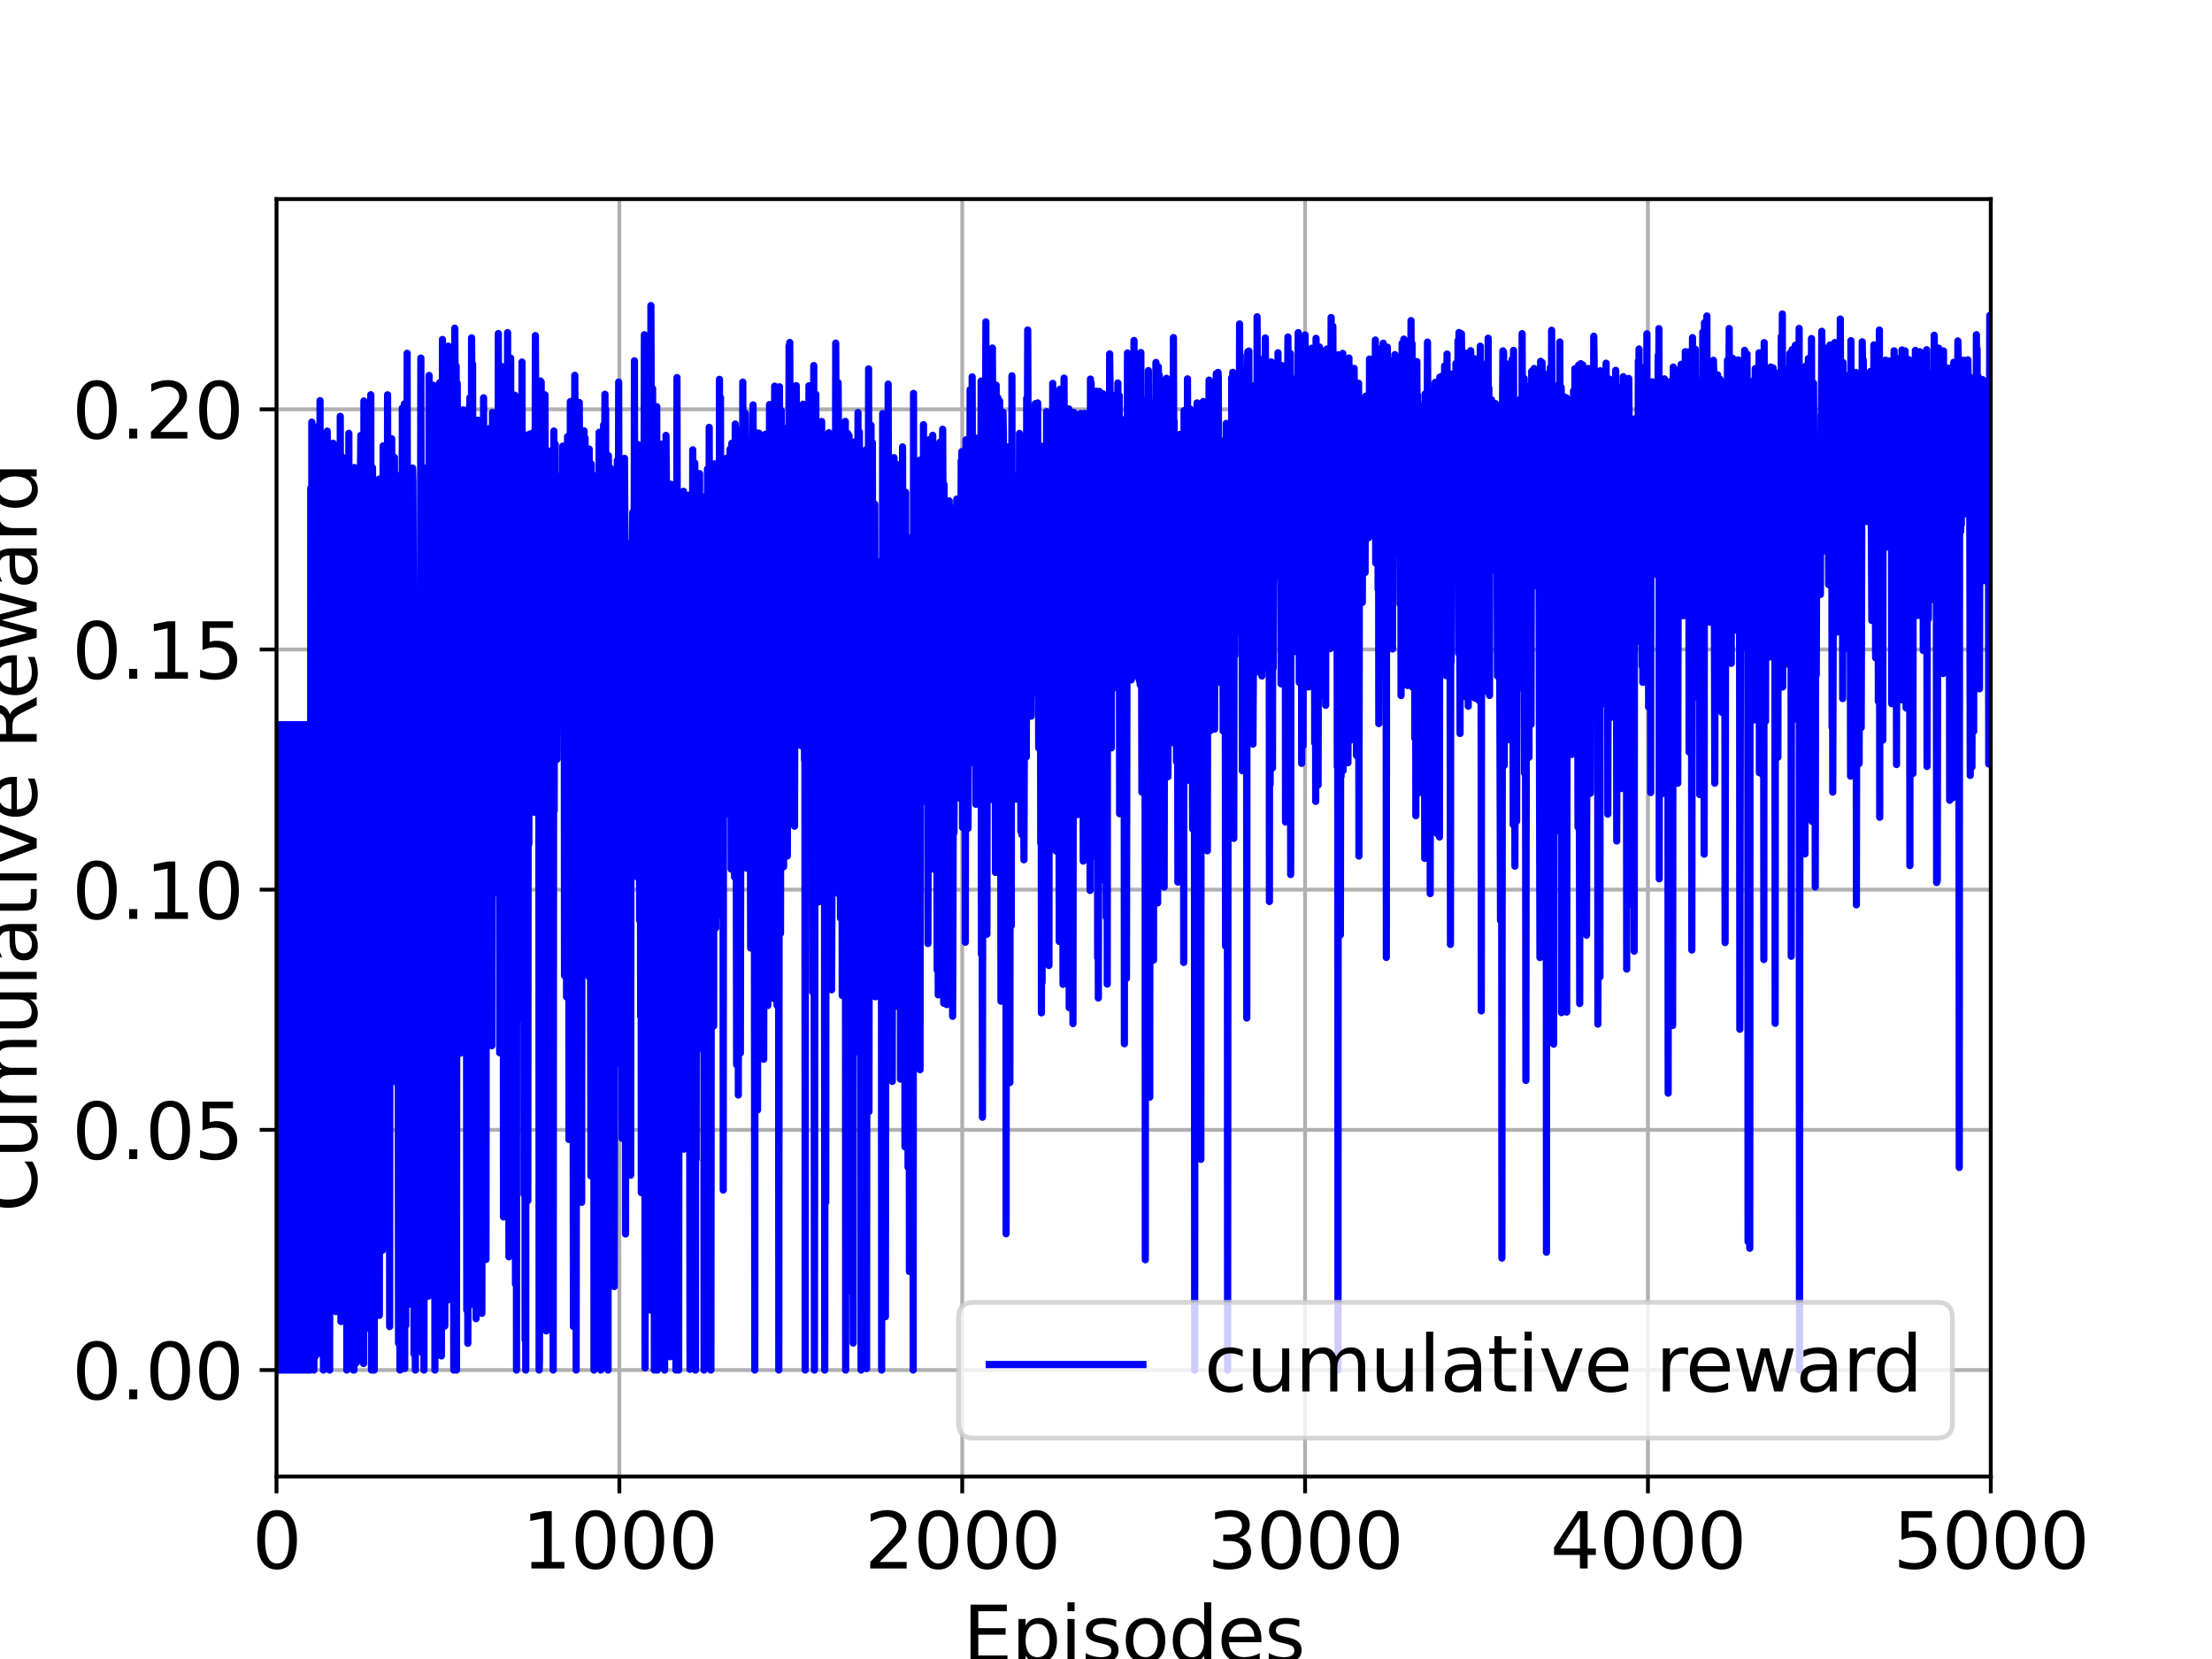 <?xml version="1.0" encoding="utf-8" standalone="no"?>
<!DOCTYPE svg PUBLIC "-//W3C//DTD SVG 1.1//EN"
  "http://www.w3.org/Graphics/SVG/1.1/DTD/svg11.dtd">
<svg xmlns:xlink="http://www.w3.org/1999/xlink" width="460.8pt" height="345.6pt" viewBox="0 0 460.8 345.6" xmlns="http://www.w3.org/2000/svg" version="1.1">
 <defs>
  <style type="text/css">*{stroke-linejoin: round; stroke-linecap: butt}</style>
 </defs>
 <g id="figure_1">
  <g id="patch_1">
   <path d="M 0 345.6 
L 460.8 345.6 
L 460.8 0 
L 0 0 
z
" style="fill: #ffffff"/>
  </g>
  <g id="axes_1">
   <g id="patch_2">
    <path d="M 57.6 307.584 
L 414.72 307.584 
L 414.72 41.472 
L 57.6 41.472 
z
" style="fill: #ffffff"/>
   </g>
   <g id="matplotlib.axis_1">
    <g id="xtick_1">
     <g id="line2d_1">
      <path d="M 57.6 307.584 
L 57.6 41.472 
" clip-path="url(#p5c66340867)" style="fill: none; stroke: #b0b0b0; stroke-width: 0.8; stroke-linecap: square"/>
     </g>
     <g id="line2d_2">
      <defs>
       <path id="mde08b6faa1" d="M 0 0 
L 0 3.5 
" style="stroke: #000000; stroke-width: 0.8"/>
      </defs>
      <g>
       <use xlink:href="#mde08b6faa1" x="57.6" y="307.584" style="stroke: #000000; stroke-width: 0.8"/>
      </g>
     </g>
     <g id="text_1">
      <!-- 0 -->
      <g transform="translate(52.51 326.741)scale(0.16 -0.16)">
       <defs>
        <path id="DejaVuSans-30" d="M 2034 4250 
Q 1547 4250 1301 3770 
Q 1056 3291 1056 2328 
Q 1056 1369 1301 889 
Q 1547 409 2034 409 
Q 2525 409 2770 889 
Q 3016 1369 3016 2328 
Q 3016 3291 2770 3770 
Q 2525 4250 2034 4250 
z
M 2034 4750 
Q 2819 4750 3233 4129 
Q 3647 3509 3647 2328 
Q 3647 1150 3233 529 
Q 2819 -91 2034 -91 
Q 1250 -91 836 529 
Q 422 1150 422 2328 
Q 422 3509 836 4129 
Q 1250 4750 2034 4750 
z
" transform="scale(0.016)"/>
       </defs>
       <use xlink:href="#DejaVuSans-30"/>
      </g>
     </g>
    </g>
    <g id="xtick_2">
     <g id="line2d_3">
      <path d="M 129.024 307.584 
L 129.024 41.472 
" clip-path="url(#p5c66340867)" style="fill: none; stroke: #b0b0b0; stroke-width: 0.8; stroke-linecap: square"/>
     </g>
     <g id="line2d_4">
      <g>
       <use xlink:href="#mde08b6faa1" x="129.024" y="307.584" style="stroke: #000000; stroke-width: 0.8"/>
      </g>
     </g>
     <g id="text_2">
      <!-- 1000 -->
      <g transform="translate(108.664 326.741)scale(0.16 -0.16)">
       <defs>
        <path id="DejaVuSans-31" d="M 794 531 
L 1825 531 
L 1825 4091 
L 703 3866 
L 703 4441 
L 1819 4666 
L 2450 4666 
L 2450 531 
L 3481 531 
L 3481 0 
L 794 0 
L 794 531 
z
" transform="scale(0.016)"/>
       </defs>
       <use xlink:href="#DejaVuSans-31"/>
       <use xlink:href="#DejaVuSans-30" x="63.623"/>
       <use xlink:href="#DejaVuSans-30" x="127.246"/>
       <use xlink:href="#DejaVuSans-30" x="190.869"/>
      </g>
     </g>
    </g>
    <g id="xtick_3">
     <g id="line2d_5">
      <path d="M 200.448 307.584 
L 200.448 41.472 
" clip-path="url(#p5c66340867)" style="fill: none; stroke: #b0b0b0; stroke-width: 0.8; stroke-linecap: square"/>
     </g>
     <g id="line2d_6">
      <g>
       <use xlink:href="#mde08b6faa1" x="200.448" y="307.584" style="stroke: #000000; stroke-width: 0.8"/>
      </g>
     </g>
     <g id="text_3">
      <!-- 2000 -->
      <g transform="translate(180.088 326.741)scale(0.16 -0.16)">
       <defs>
        <path id="DejaVuSans-32" d="M 1228 531 
L 3431 531 
L 3431 0 
L 469 0 
L 469 531 
Q 828 903 1448 1529 
Q 2069 2156 2228 2338 
Q 2531 2678 2651 2914 
Q 2772 3150 2772 3378 
Q 2772 3750 2511 3984 
Q 2250 4219 1831 4219 
Q 1534 4219 1204 4116 
Q 875 4013 500 3803 
L 500 4441 
Q 881 4594 1212 4672 
Q 1544 4750 1819 4750 
Q 2544 4750 2975 4387 
Q 3406 4025 3406 3419 
Q 3406 3131 3298 2873 
Q 3191 2616 2906 2266 
Q 2828 2175 2409 1742 
Q 1991 1309 1228 531 
z
" transform="scale(0.016)"/>
       </defs>
       <use xlink:href="#DejaVuSans-32"/>
       <use xlink:href="#DejaVuSans-30" x="63.623"/>
       <use xlink:href="#DejaVuSans-30" x="127.246"/>
       <use xlink:href="#DejaVuSans-30" x="190.869"/>
      </g>
     </g>
    </g>
    <g id="xtick_4">
     <g id="line2d_7">
      <path d="M 271.872 307.584 
L 271.872 41.472 
" clip-path="url(#p5c66340867)" style="fill: none; stroke: #b0b0b0; stroke-width: 0.8; stroke-linecap: square"/>
     </g>
     <g id="line2d_8">
      <g>
       <use xlink:href="#mde08b6faa1" x="271.872" y="307.584" style="stroke: #000000; stroke-width: 0.8"/>
      </g>
     </g>
     <g id="text_4">
      <!-- 3000 -->
      <g transform="translate(251.512 326.741)scale(0.16 -0.16)">
       <defs>
        <path id="DejaVuSans-33" d="M 2597 2516 
Q 3050 2419 3304 2112 
Q 3559 1806 3559 1356 
Q 3559 666 3084 287 
Q 2609 -91 1734 -91 
Q 1441 -91 1130 -33 
Q 819 25 488 141 
L 488 750 
Q 750 597 1062 519 
Q 1375 441 1716 441 
Q 2309 441 2620 675 
Q 2931 909 2931 1356 
Q 2931 1769 2642 2001 
Q 2353 2234 1838 2234 
L 1294 2234 
L 1294 2753 
L 1863 2753 
Q 2328 2753 2575 2939 
Q 2822 3125 2822 3475 
Q 2822 3834 2567 4026 
Q 2313 4219 1838 4219 
Q 1578 4219 1281 4162 
Q 984 4106 628 3988 
L 628 4550 
Q 988 4650 1302 4700 
Q 1616 4750 1894 4750 
Q 2613 4750 3031 4423 
Q 3450 4097 3450 3541 
Q 3450 3153 3228 2886 
Q 3006 2619 2597 2516 
z
" transform="scale(0.016)"/>
       </defs>
       <use xlink:href="#DejaVuSans-33"/>
       <use xlink:href="#DejaVuSans-30" x="63.623"/>
       <use xlink:href="#DejaVuSans-30" x="127.246"/>
       <use xlink:href="#DejaVuSans-30" x="190.869"/>
      </g>
     </g>
    </g>
    <g id="xtick_5">
     <g id="line2d_9">
      <path d="M 343.296 307.584 
L 343.296 41.472 
" clip-path="url(#p5c66340867)" style="fill: none; stroke: #b0b0b0; stroke-width: 0.8; stroke-linecap: square"/>
     </g>
     <g id="line2d_10">
      <g>
       <use xlink:href="#mde08b6faa1" x="343.296" y="307.584" style="stroke: #000000; stroke-width: 0.8"/>
      </g>
     </g>
     <g id="text_5">
      <!-- 4000 -->
      <g transform="translate(322.936 326.741)scale(0.16 -0.16)">
       <defs>
        <path id="DejaVuSans-34" d="M 2419 4116 
L 825 1625 
L 2419 1625 
L 2419 4116 
z
M 2253 4666 
L 3047 4666 
L 3047 1625 
L 3713 1625 
L 3713 1100 
L 3047 1100 
L 3047 0 
L 2419 0 
L 2419 1100 
L 313 1100 
L 313 1709 
L 2253 4666 
z
" transform="scale(0.016)"/>
       </defs>
       <use xlink:href="#DejaVuSans-34"/>
       <use xlink:href="#DejaVuSans-30" x="63.623"/>
       <use xlink:href="#DejaVuSans-30" x="127.246"/>
       <use xlink:href="#DejaVuSans-30" x="190.869"/>
      </g>
     </g>
    </g>
    <g id="xtick_6">
     <g id="line2d_11">
      <path d="M 414.72 307.584 
L 414.72 41.472 
" clip-path="url(#p5c66340867)" style="fill: none; stroke: #b0b0b0; stroke-width: 0.8; stroke-linecap: square"/>
     </g>
     <g id="line2d_12">
      <g>
       <use xlink:href="#mde08b6faa1" x="414.72" y="307.584" style="stroke: #000000; stroke-width: 0.8"/>
      </g>
     </g>
     <g id="text_6">
      <!-- 5000 -->
      <g transform="translate(394.36 326.741)scale(0.16 -0.16)">
       <defs>
        <path id="DejaVuSans-35" d="M 691 4666 
L 3169 4666 
L 3169 4134 
L 1269 4134 
L 1269 2991 
Q 1406 3038 1543 3061 
Q 1681 3084 1819 3084 
Q 2600 3084 3056 2656 
Q 3513 2228 3513 1497 
Q 3513 744 3044 326 
Q 2575 -91 1722 -91 
Q 1428 -91 1123 -41 
Q 819 9 494 109 
L 494 744 
Q 775 591 1075 516 
Q 1375 441 1709 441 
Q 2250 441 2565 725 
Q 2881 1009 2881 1497 
Q 2881 1984 2565 2268 
Q 2250 2553 1709 2553 
Q 1456 2553 1204 2497 
Q 953 2441 691 2322 
L 691 4666 
z
" transform="scale(0.016)"/>
       </defs>
       <use xlink:href="#DejaVuSans-35"/>
       <use xlink:href="#DejaVuSans-30" x="63.623"/>
       <use xlink:href="#DejaVuSans-30" x="127.246"/>
       <use xlink:href="#DejaVuSans-30" x="190.869"/>
      </g>
     </g>
    </g>
    <g id="text_7">
     <!-- Episodes -->
     <g transform="translate(200.572 346.226)scale(0.16 -0.16)">
      <defs>
       <path id="DejaVuSans-45" d="M 628 4666 
L 3578 4666 
L 3578 4134 
L 1259 4134 
L 1259 2753 
L 3481 2753 
L 3481 2222 
L 1259 2222 
L 1259 531 
L 3634 531 
L 3634 0 
L 628 0 
L 628 4666 
z
" transform="scale(0.016)"/>
       <path id="DejaVuSans-70" d="M 1159 525 
L 1159 -1331 
L 581 -1331 
L 581 3500 
L 1159 3500 
L 1159 2969 
Q 1341 3281 1617 3432 
Q 1894 3584 2278 3584 
Q 2916 3584 3314 3078 
Q 3713 2572 3713 1747 
Q 3713 922 3314 415 
Q 2916 -91 2278 -91 
Q 1894 -91 1617 61 
Q 1341 213 1159 525 
z
M 3116 1747 
Q 3116 2381 2855 2742 
Q 2594 3103 2138 3103 
Q 1681 3103 1420 2742 
Q 1159 2381 1159 1747 
Q 1159 1113 1420 752 
Q 1681 391 2138 391 
Q 2594 391 2855 752 
Q 3116 1113 3116 1747 
z
" transform="scale(0.016)"/>
       <path id="DejaVuSans-69" d="M 603 3500 
L 1178 3500 
L 1178 0 
L 603 0 
L 603 3500 
z
M 603 4863 
L 1178 4863 
L 1178 4134 
L 603 4134 
L 603 4863 
z
" transform="scale(0.016)"/>
       <path id="DejaVuSans-73" d="M 2834 3397 
L 2834 2853 
Q 2591 2978 2328 3040 
Q 2066 3103 1784 3103 
Q 1356 3103 1142 2972 
Q 928 2841 928 2578 
Q 928 2378 1081 2264 
Q 1234 2150 1697 2047 
L 1894 2003 
Q 2506 1872 2764 1633 
Q 3022 1394 3022 966 
Q 3022 478 2636 193 
Q 2250 -91 1575 -91 
Q 1294 -91 989 -36 
Q 684 19 347 128 
L 347 722 
Q 666 556 975 473 
Q 1284 391 1588 391 
Q 1994 391 2212 530 
Q 2431 669 2431 922 
Q 2431 1156 2273 1281 
Q 2116 1406 1581 1522 
L 1381 1569 
Q 847 1681 609 1914 
Q 372 2147 372 2553 
Q 372 3047 722 3315 
Q 1072 3584 1716 3584 
Q 2034 3584 2315 3537 
Q 2597 3491 2834 3397 
z
" transform="scale(0.016)"/>
       <path id="DejaVuSans-6f" d="M 1959 3097 
Q 1497 3097 1228 2736 
Q 959 2375 959 1747 
Q 959 1119 1226 758 
Q 1494 397 1959 397 
Q 2419 397 2687 759 
Q 2956 1122 2956 1747 
Q 2956 2369 2687 2733 
Q 2419 3097 1959 3097 
z
M 1959 3584 
Q 2709 3584 3137 3096 
Q 3566 2609 3566 1747 
Q 3566 888 3137 398 
Q 2709 -91 1959 -91 
Q 1206 -91 779 398 
Q 353 888 353 1747 
Q 353 2609 779 3096 
Q 1206 3584 1959 3584 
z
" transform="scale(0.016)"/>
       <path id="DejaVuSans-64" d="M 2906 2969 
L 2906 4863 
L 3481 4863 
L 3481 0 
L 2906 0 
L 2906 525 
Q 2725 213 2448 61 
Q 2172 -91 1784 -91 
Q 1150 -91 751 415 
Q 353 922 353 1747 
Q 353 2572 751 3078 
Q 1150 3584 1784 3584 
Q 2172 3584 2448 3432 
Q 2725 3281 2906 2969 
z
M 947 1747 
Q 947 1113 1208 752 
Q 1469 391 1925 391 
Q 2381 391 2643 752 
Q 2906 1113 2906 1747 
Q 2906 2381 2643 2742 
Q 2381 3103 1925 3103 
Q 1469 3103 1208 2742 
Q 947 2381 947 1747 
z
" transform="scale(0.016)"/>
       <path id="DejaVuSans-65" d="M 3597 1894 
L 3597 1613 
L 953 1613 
Q 991 1019 1311 708 
Q 1631 397 2203 397 
Q 2534 397 2845 478 
Q 3156 559 3463 722 
L 3463 178 
Q 3153 47 2828 -22 
Q 2503 -91 2169 -91 
Q 1331 -91 842 396 
Q 353 884 353 1716 
Q 353 2575 817 3079 
Q 1281 3584 2069 3584 
Q 2775 3584 3186 3129 
Q 3597 2675 3597 1894 
z
M 3022 2063 
Q 3016 2534 2758 2815 
Q 2500 3097 2075 3097 
Q 1594 3097 1305 2825 
Q 1016 2553 972 2059 
L 3022 2063 
z
" transform="scale(0.016)"/>
      </defs>
      <use xlink:href="#DejaVuSans-45"/>
      <use xlink:href="#DejaVuSans-70" x="63.184"/>
      <use xlink:href="#DejaVuSans-69" x="126.66"/>
      <use xlink:href="#DejaVuSans-73" x="154.443"/>
      <use xlink:href="#DejaVuSans-6f" x="206.543"/>
      <use xlink:href="#DejaVuSans-64" x="267.725"/>
      <use xlink:href="#DejaVuSans-65" x="331.201"/>
      <use xlink:href="#DejaVuSans-73" x="392.725"/>
     </g>
    </g>
   </g>
   <g id="matplotlib.axis_2">
    <g id="ytick_1">
     <g id="line2d_13">
      <path d="M 57.6 285.408 
L 414.72 285.408 
" clip-path="url(#p5c66340867)" style="fill: none; stroke: #b0b0b0; stroke-width: 0.8; stroke-linecap: square"/>
     </g>
     <g id="line2d_14">
      <defs>
       <path id="m23409a707f" d="M 0 0 
L -3.5 0 
" style="stroke: #000000; stroke-width: 0.8"/>
      </defs>
      <g>
       <use xlink:href="#m23409a707f" x="57.6" y="285.408" style="stroke: #000000; stroke-width: 0.8"/>
      </g>
     </g>
     <g id="text_8">
      <!-- 0.00 -->
      <g transform="translate(14.975 291.487)scale(0.16 -0.16)">
       <defs>
        <path id="DejaVuSans-2e" d="M 684 794 
L 1344 794 
L 1344 0 
L 684 0 
L 684 794 
z
" transform="scale(0.016)"/>
       </defs>
       <use xlink:href="#DejaVuSans-30"/>
       <use xlink:href="#DejaVuSans-2e" x="63.623"/>
       <use xlink:href="#DejaVuSans-30" x="95.41"/>
       <use xlink:href="#DejaVuSans-30" x="159.033"/>
      </g>
     </g>
    </g>
    <g id="ytick_2">
     <g id="line2d_15">
      <path d="M 57.6 235.373 
L 414.72 235.373 
" clip-path="url(#p5c66340867)" style="fill: none; stroke: #b0b0b0; stroke-width: 0.8; stroke-linecap: square"/>
     </g>
     <g id="line2d_16">
      <g>
       <use xlink:href="#m23409a707f" x="57.6" y="235.373" style="stroke: #000000; stroke-width: 0.8"/>
      </g>
     </g>
     <g id="text_9">
      <!-- 0.05 -->
      <g transform="translate(14.975 241.451)scale(0.16 -0.16)">
       <use xlink:href="#DejaVuSans-30"/>
       <use xlink:href="#DejaVuSans-2e" x="63.623"/>
       <use xlink:href="#DejaVuSans-30" x="95.41"/>
       <use xlink:href="#DejaVuSans-35" x="159.033"/>
      </g>
     </g>
    </g>
    <g id="ytick_3">
     <g id="line2d_17">
      <path d="M 57.6 185.337 
L 414.72 185.337 
" clip-path="url(#p5c66340867)" style="fill: none; stroke: #b0b0b0; stroke-width: 0.8; stroke-linecap: square"/>
     </g>
     <g id="line2d_18">
      <g>
       <use xlink:href="#m23409a707f" x="57.6" y="185.337" style="stroke: #000000; stroke-width: 0.8"/>
      </g>
     </g>
     <g id="text_10">
      <!-- 0.10 -->
      <g transform="translate(14.975 191.416)scale(0.16 -0.16)">
       <use xlink:href="#DejaVuSans-30"/>
       <use xlink:href="#DejaVuSans-2e" x="63.623"/>
       <use xlink:href="#DejaVuSans-31" x="95.41"/>
       <use xlink:href="#DejaVuSans-30" x="159.033"/>
      </g>
     </g>
    </g>
    <g id="ytick_4">
     <g id="line2d_19">
      <path d="M 57.6 135.302 
L 414.72 135.302 
" clip-path="url(#p5c66340867)" style="fill: none; stroke: #b0b0b0; stroke-width: 0.8; stroke-linecap: square"/>
     </g>
     <g id="line2d_20">
      <g>
       <use xlink:href="#m23409a707f" x="57.6" y="135.302" style="stroke: #000000; stroke-width: 0.8"/>
      </g>
     </g>
     <g id="text_11">
      <!-- 0.15 -->
      <g transform="translate(14.975 141.38)scale(0.16 -0.16)">
       <use xlink:href="#DejaVuSans-30"/>
       <use xlink:href="#DejaVuSans-2e" x="63.623"/>
       <use xlink:href="#DejaVuSans-31" x="95.41"/>
       <use xlink:href="#DejaVuSans-35" x="159.033"/>
      </g>
     </g>
    </g>
    <g id="ytick_5">
     <g id="line2d_21">
      <path d="M 57.6 85.266 
L 414.72 85.266 
" clip-path="url(#p5c66340867)" style="fill: none; stroke: #b0b0b0; stroke-width: 0.8; stroke-linecap: square"/>
     </g>
     <g id="line2d_22">
      <g>
       <use xlink:href="#m23409a707f" x="57.6" y="85.266" style="stroke: #000000; stroke-width: 0.8"/>
      </g>
     </g>
     <g id="text_12">
      <!-- 0.20 -->
      <g transform="translate(14.975 91.345)scale(0.16 -0.16)">
       <use xlink:href="#DejaVuSans-30"/>
       <use xlink:href="#DejaVuSans-2e" x="63.623"/>
       <use xlink:href="#DejaVuSans-32" x="95.41"/>
       <use xlink:href="#DejaVuSans-30" x="159.033"/>
      </g>
     </g>
    </g>
    <g id="text_13">
     <!-- Cumulative Reward -->
     <g transform="translate(7.647 252.524)rotate(-90)scale(0.16 -0.16)">
      <defs>
       <path id="DejaVuSans-43" d="M 4122 4306 
L 4122 3641 
Q 3803 3938 3442 4084 
Q 3081 4231 2675 4231 
Q 1875 4231 1450 3742 
Q 1025 3253 1025 2328 
Q 1025 1406 1450 917 
Q 1875 428 2675 428 
Q 3081 428 3442 575 
Q 3803 722 4122 1019 
L 4122 359 
Q 3791 134 3420 21 
Q 3050 -91 2638 -91 
Q 1578 -91 968 557 
Q 359 1206 359 2328 
Q 359 3453 968 4101 
Q 1578 4750 2638 4750 
Q 3056 4750 3426 4639 
Q 3797 4528 4122 4306 
z
" transform="scale(0.016)"/>
       <path id="DejaVuSans-75" d="M 544 1381 
L 544 3500 
L 1119 3500 
L 1119 1403 
Q 1119 906 1312 657 
Q 1506 409 1894 409 
Q 2359 409 2629 706 
Q 2900 1003 2900 1516 
L 2900 3500 
L 3475 3500 
L 3475 0 
L 2900 0 
L 2900 538 
Q 2691 219 2414 64 
Q 2138 -91 1772 -91 
Q 1169 -91 856 284 
Q 544 659 544 1381 
z
M 1991 3584 
L 1991 3584 
z
" transform="scale(0.016)"/>
       <path id="DejaVuSans-6d" d="M 3328 2828 
Q 3544 3216 3844 3400 
Q 4144 3584 4550 3584 
Q 5097 3584 5394 3201 
Q 5691 2819 5691 2113 
L 5691 0 
L 5113 0 
L 5113 2094 
Q 5113 2597 4934 2840 
Q 4756 3084 4391 3084 
Q 3944 3084 3684 2787 
Q 3425 2491 3425 1978 
L 3425 0 
L 2847 0 
L 2847 2094 
Q 2847 2600 2669 2842 
Q 2491 3084 2119 3084 
Q 1678 3084 1418 2786 
Q 1159 2488 1159 1978 
L 1159 0 
L 581 0 
L 581 3500 
L 1159 3500 
L 1159 2956 
Q 1356 3278 1631 3431 
Q 1906 3584 2284 3584 
Q 2666 3584 2933 3390 
Q 3200 3197 3328 2828 
z
" transform="scale(0.016)"/>
       <path id="DejaVuSans-6c" d="M 603 4863 
L 1178 4863 
L 1178 0 
L 603 0 
L 603 4863 
z
" transform="scale(0.016)"/>
       <path id="DejaVuSans-61" d="M 2194 1759 
Q 1497 1759 1228 1600 
Q 959 1441 959 1056 
Q 959 750 1161 570 
Q 1363 391 1709 391 
Q 2188 391 2477 730 
Q 2766 1069 2766 1631 
L 2766 1759 
L 2194 1759 
z
M 3341 1997 
L 3341 0 
L 2766 0 
L 2766 531 
Q 2569 213 2275 61 
Q 1981 -91 1556 -91 
Q 1019 -91 701 211 
Q 384 513 384 1019 
Q 384 1609 779 1909 
Q 1175 2209 1959 2209 
L 2766 2209 
L 2766 2266 
Q 2766 2663 2505 2880 
Q 2244 3097 1772 3097 
Q 1472 3097 1187 3025 
Q 903 2953 641 2809 
L 641 3341 
Q 956 3463 1253 3523 
Q 1550 3584 1831 3584 
Q 2591 3584 2966 3190 
Q 3341 2797 3341 1997 
z
" transform="scale(0.016)"/>
       <path id="DejaVuSans-74" d="M 1172 4494 
L 1172 3500 
L 2356 3500 
L 2356 3053 
L 1172 3053 
L 1172 1153 
Q 1172 725 1289 603 
Q 1406 481 1766 481 
L 2356 481 
L 2356 0 
L 1766 0 
Q 1100 0 847 248 
Q 594 497 594 1153 
L 594 3053 
L 172 3053 
L 172 3500 
L 594 3500 
L 594 4494 
L 1172 4494 
z
" transform="scale(0.016)"/>
       <path id="DejaVuSans-76" d="M 191 3500 
L 800 3500 
L 1894 563 
L 2988 3500 
L 3597 3500 
L 2284 0 
L 1503 0 
L 191 3500 
z
" transform="scale(0.016)"/>
       <path id="DejaVuSans-20" transform="scale(0.016)"/>
       <path id="DejaVuSans-52" d="M 2841 2188 
Q 3044 2119 3236 1894 
Q 3428 1669 3622 1275 
L 4263 0 
L 3584 0 
L 2988 1197 
Q 2756 1666 2539 1819 
Q 2322 1972 1947 1972 
L 1259 1972 
L 1259 0 
L 628 0 
L 628 4666 
L 2053 4666 
Q 2853 4666 3247 4331 
Q 3641 3997 3641 3322 
Q 3641 2881 3436 2590 
Q 3231 2300 2841 2188 
z
M 1259 4147 
L 1259 2491 
L 2053 2491 
Q 2509 2491 2742 2702 
Q 2975 2913 2975 3322 
Q 2975 3731 2742 3939 
Q 2509 4147 2053 4147 
L 1259 4147 
z
" transform="scale(0.016)"/>
       <path id="DejaVuSans-77" d="M 269 3500 
L 844 3500 
L 1563 769 
L 2278 3500 
L 2956 3500 
L 3675 769 
L 4391 3500 
L 4966 3500 
L 4050 0 
L 3372 0 
L 2619 2869 
L 1863 0 
L 1184 0 
L 269 3500 
z
" transform="scale(0.016)"/>
       <path id="DejaVuSans-72" d="M 2631 2963 
Q 2534 3019 2420 3045 
Q 2306 3072 2169 3072 
Q 1681 3072 1420 2755 
Q 1159 2438 1159 1844 
L 1159 0 
L 581 0 
L 581 3500 
L 1159 3500 
L 1159 2956 
Q 1341 3275 1631 3429 
Q 1922 3584 2338 3584 
Q 2397 3584 2469 3576 
Q 2541 3569 2628 3553 
L 2631 2963 
z
" transform="scale(0.016)"/>
      </defs>
      <use xlink:href="#DejaVuSans-43"/>
      <use xlink:href="#DejaVuSans-75" x="69.824"/>
      <use xlink:href="#DejaVuSans-6d" x="133.203"/>
      <use xlink:href="#DejaVuSans-75" x="230.615"/>
      <use xlink:href="#DejaVuSans-6c" x="293.994"/>
      <use xlink:href="#DejaVuSans-61" x="321.777"/>
      <use xlink:href="#DejaVuSans-74" x="383.057"/>
      <use xlink:href="#DejaVuSans-69" x="422.266"/>
      <use xlink:href="#DejaVuSans-76" x="450.049"/>
      <use xlink:href="#DejaVuSans-65" x="509.229"/>
      <use xlink:href="#DejaVuSans-20" x="570.752"/>
      <use xlink:href="#DejaVuSans-52" x="602.539"/>
      <use xlink:href="#DejaVuSans-65" x="667.521"/>
      <use xlink:href="#DejaVuSans-77" x="729.045"/>
      <use xlink:href="#DejaVuSans-61" x="810.832"/>
      <use xlink:href="#DejaVuSans-72" x="872.111"/>
      <use xlink:href="#DejaVuSans-64" x="911.475"/>
     </g>
    </g>
   </g>
   <g id="line2d_23">
    <path d="M 57.6 285.408 
L 57.671 150.972 
L 57.743 285.408 
L 57.814 253.432 
L 57.886 285.408 
L 57.957 150.972 
L 58.029 285.408 
L 58.1 253.432 
L 58.171 285.408 
L 58.243 150.972 
L 58.314 285.408 
L 58.386 253.432 
L 58.457 285.408 
L 58.529 150.972 
L 58.6 285.408 
L 58.671 253.432 
L 58.743 285.408 
L 58.814 150.972 
L 58.886 285.408 
L 58.957 253.432 
L 59.028 285.408 
L 59.1 150.972 
L 59.171 285.408 
L 59.243 253.432 
L 59.314 285.408 
L 59.386 150.972 
L 59.457 285.408 
L 59.528 253.432 
L 59.6 285.408 
L 59.671 150.972 
L 59.743 285.408 
L 59.814 253.432 
L 59.886 285.408 
L 59.957 150.972 
L 60.028 285.408 
L 60.1 253.432 
L 60.171 285.408 
L 60.243 150.972 
L 60.314 285.408 
L 60.386 253.432 
L 60.457 285.408 
L 60.528 150.972 
L 60.6 285.408 
L 60.671 253.432 
L 60.743 285.408 
L 60.814 150.972 
L 60.886 285.408 
L 60.957 253.432 
L 61.028 285.408 
L 61.1 150.972 
L 61.171 285.408 
L 61.243 253.432 
L 61.314 285.408 
L 61.385 150.972 
L 61.457 285.408 
L 61.528 253.432 
L 61.6 285.408 
L 61.671 150.972 
L 61.743 285.408 
L 61.814 253.432 
L 61.885 285.408 
L 61.957 150.972 
L 62.028 285.408 
L 62.1 253.432 
L 62.171 285.408 
L 62.243 150.972 
L 62.314 285.408 
L 62.385 253.432 
L 62.457 285.408 
L 62.528 150.972 
L 62.6 285.408 
L 62.671 253.432 
L 62.743 285.408 
L 62.814 150.972 
L 62.885 285.408 
L 62.957 253.432 
L 63.028 285.408 
L 63.1 150.972 
L 63.171 285.408 
L 63.242 253.432 
L 63.314 285.408 
L 63.385 150.972 
L 63.457 285.408 
L 63.528 253.432 
L 63.6 285.408 
L 63.671 150.972 
L 63.742 285.408 
L 63.814 253.432 
L 63.885 285.408 
L 63.957 150.972 
L 64.028 285.408 
L 64.1 253.432 
L 64.171 285.408 
L 64.242 150.972 
L 64.314 285.408 
L 64.385 253.432 
L 64.457 285.408 
L 64.528 150.972 
L 64.6 285.408 
L 64.671 253.432 
L 64.742 101.693 
L 64.814 103.05 
L 64.885 263.888 
L 64.957 87.942 
L 65.028 177.85 
L 65.1 151.467 
L 65.171 262.248 
L 65.242 227.741 
L 65.314 140.736 
L 65.385 285.408 
L 65.457 262.501 
L 65.599 128.959 
L 65.671 282.602 
L 65.742 268.722 
L 65.814 262.337 
L 65.957 127.747 
L 66.028 275.031 
L 66.099 248.978 
L 66.171 272.835 
L 66.314 88.744 
L 66.385 271.287 
L 66.457 211.822 
L 66.671 83.464 
L 66.814 265.809 
L 66.957 132.939 
L 67.028 172.168 
L 67.099 282.18 
L 67.314 124.342 
L 67.385 285.408 
L 67.457 214.57 
L 67.599 155.184 
L 67.671 155.542 
L 67.742 272.676 
L 67.885 112.778 
L 67.956 260.497 
L 68.028 254.66 
L 68.099 221.661 
L 68.171 89.811 
L 68.242 144.597 
L 68.314 269.779 
L 68.385 249.115 
L 68.456 170.776 
L 68.528 275.123 
L 68.599 124.537 
L 68.671 285.408 
L 68.814 118.992 
L 68.885 98.283 
L 68.956 261.94 
L 69.028 246.18 
L 69.099 99.61 
L 69.171 119.43 
L 69.242 135.1 
L 69.314 260.907 
L 69.385 92.327 
L 69.456 263.168 
L 69.528 128.857 
L 69.599 200.585 
L 69.742 97.417 
L 69.814 110.969 
L 69.885 117.984 
L 69.956 273.231 
L 70.028 116.674 
L 70.099 148.476 
L 70.242 96.24 
L 70.385 202.33 
L 70.456 98.911 
L 70.528 153.601 
L 70.671 176.113 
L 70.813 263.474 
L 70.885 86.729 
L 70.956 113.993 
L 71.028 275.304 
L 71.171 102.409 
L 71.242 95.367 
L 71.313 144.452 
L 71.456 95.301 
L 71.528 151.319 
L 71.599 137.705 
L 71.671 128.648 
L 71.742 262.507 
L 71.813 124.395 
L 71.885 182.639 
L 72.028 241.883 
L 72.099 111.971 
L 72.17 133.262 
L 72.242 285.408 
L 72.385 108.708 
L 72.456 278.397 
L 72.528 268.254 
L 72.599 267.601 
L 72.67 90.269 
L 72.742 143.662 
L 72.813 118.026 
L 72.885 158.877 
L 72.956 109.69 
L 73.028 112.193 
L 73.099 117.796 
L 73.17 154.68 
L 73.242 134.472 
L 73.313 157.764 
L 73.456 107.236 
L 73.599 285.408 
L 73.67 98.329 
L 73.742 285.408 
L 73.813 97.393 
L 73.885 100.261 
L 74.028 127.58 
L 74.099 208.683 
L 74.17 120.249 
L 74.242 283.893 
L 74.313 218.745 
L 74.385 238.079 
L 74.456 137.463 
L 74.527 198.585 
L 74.599 102.604 
L 74.67 235.436 
L 74.813 141.506 
L 74.885 117.515 
L 74.956 234.089 
L 75.099 97.171 
L 75.17 90.697 
L 75.242 108.664 
L 75.313 210.768 
L 75.385 111.301 
L 75.456 141.095 
L 75.67 244.92 
L 75.742 284.037 
L 75.813 83.522 
L 75.885 172.017 
L 75.956 154.345 
L 76.027 273.217 
L 76.099 123.79 
L 76.17 276.778 
L 76.242 92.647 
L 76.313 99.143 
L 76.385 125.399 
L 76.456 104.415 
L 76.527 263.726 
L 76.599 228.308 
L 76.742 88.495 
L 76.813 91.283 
L 76.884 251.787 
L 76.956 120.763 
L 77.027 143.529 
L 77.099 214.458 
L 77.242 82.231 
L 77.384 285.408 
L 77.456 229.128 
L 77.599 97.413 
L 77.67 139.686 
L 77.742 285.408 
L 77.884 128.994 
L 77.956 285.408 
L 78.027 156.835 
L 78.099 166.199 
L 78.17 148.447 
L 78.242 171.069 
L 78.313 110.865 
L 78.384 118.079 
L 78.456 146.244 
L 78.527 267.155 
L 78.599 265.304 
L 78.742 104.102 
L 78.813 256.81 
L 78.956 99.817 
L 79.027 274.014 
L 79.17 147.854 
L 79.241 217.564 
L 79.313 213.223 
L 79.456 127.185 
L 79.67 260.462 
L 79.813 92.868 
L 79.884 210.332 
L 79.956 109.759 
L 80.027 249.583 
L 80.099 140.022 
L 80.241 234.336 
L 80.313 223.618 
L 80.384 224.176 
L 80.456 125.483 
L 80.527 205.738 
L 80.599 201.134 
L 80.741 82.247 
L 80.956 198.007 
L 81.027 111.401 
L 81.098 143.1 
L 81.17 276.349 
L 81.313 114.366 
L 81.384 191.095 
L 81.456 190.979 
L 81.598 91.394 
L 81.67 174.41 
L 81.741 165.524 
L 81.813 121.675 
L 81.884 193.988 
L 82.027 99.068 
L 82.098 117.189 
L 82.17 95.278 
L 82.241 225.303 
L 82.313 218.452 
L 82.456 102.701 
L 82.527 161.658 
L 82.598 101.098 
L 82.67 107.899 
L 82.741 186.389 
L 82.813 102.11 
L 83.027 279.854 
L 83.17 99.055 
L 83.241 108.782 
L 83.313 285.408 
L 83.455 140.888 
L 83.527 124.782 
L 83.598 146.257 
L 83.67 218.026 
L 83.813 85.007 
L 84.027 220.832 
L 84.241 84.162 
L 84.313 285.098 
L 84.384 84.048 
L 84.527 276.123 
L 84.598 100.646 
L 84.67 190.869 
L 84.813 73.593 
L 84.955 161.253 
L 85.098 267.037 
L 85.17 137.742 
L 85.241 271.676 
L 85.384 106.335 
L 85.67 141.076 
L 85.812 97.586 
L 85.884 104.361 
L 85.955 97.519 
L 86.027 100.28 
L 86.17 151.282 
L 86.241 282.05 
L 86.312 137.317 
L 86.455 273.761 
L 86.527 285.408 
L 86.598 159.152 
L 86.67 189.495 
L 86.812 125.84 
L 86.884 274.385 
L 86.955 150.16 
L 87.098 264.104 
L 87.17 125.495 
L 87.241 225.574 
L 87.384 122.84 
L 87.455 209.297 
L 87.67 74.591 
L 87.741 131.199 
L 87.812 101.241 
L 87.955 281.81 
L 88.027 248.24 
L 88.241 109.246 
L 88.312 285.408 
L 88.384 234.967 
L 88.455 109.238 
L 88.527 144.99 
L 88.598 97.519 
L 88.669 156.871 
L 88.741 142.705 
L 88.812 124.195 
L 88.884 154.407 
L 89.098 98.42 
L 89.169 137.412 
L 89.241 270.016 
L 89.312 230.185 
L 89.384 78.2 
L 89.455 123.658 
L 89.527 85.043 
L 89.598 147.914 
L 89.669 121.268 
L 89.741 84.088 
L 89.812 91.544 
L 89.884 131.508 
L 89.955 106.611 
L 90.026 117.704 
L 90.098 108.615 
L 90.169 121.006 
L 90.241 80.243 
L 90.312 181.979 
L 90.384 101.223 
L 90.455 251.48 
L 90.526 89.021 
L 90.598 285.408 
L 90.741 141.81 
L 90.812 235.78 
L 90.884 83.853 
L 90.955 120.076 
L 91.098 194.539 
L 91.241 127.901 
L 91.312 184.048 
L 91.455 85.984 
L 91.526 101.333 
L 91.598 79.707 
L 91.741 131.063 
L 91.884 87.987 
L 91.955 282.466 
L 92.026 195.302 
L 92.169 70.716 
L 92.312 172.124 
L 92.455 103.645 
L 92.526 192.586 
L 92.598 78.163 
L 92.669 276.232 
L 92.741 141.042 
L 92.812 160.324 
L 92.883 173.839 
L 92.955 88.784 
L 93.026 103.966 
L 93.098 257.178 
L 93.169 121.531 
L 93.241 270.826 
L 93.383 72.099 
L 93.598 120.766 
L 93.669 99.024 
L 93.741 103.072 
L 93.883 86.562 
L 94.169 253.138 
L 94.312 249.663 
L 94.383 213.057 
L 94.526 285.408 
L 94.74 68.366 
L 94.955 100.58 
L 95.026 76.28 
L 95.098 285.408 
L 95.24 79.841 
L 95.312 91.294 
L 95.383 198.881 
L 95.455 168.466 
L 95.526 183.936 
L 95.669 92.551 
L 95.883 219.416 
L 95.955 87.849 
L 96.026 105.653 
L 96.24 141.96 
L 96.383 85.386 
L 96.455 115.213 
L 96.526 213.254 
L 96.598 122.444 
L 96.669 187.076 
L 96.74 90.216 
L 96.812 95.579 
L 96.883 102.524 
L 96.955 184.882 
L 97.097 85.419 
L 97.24 272.956 
L 97.383 139.711 
L 97.455 279.84 
L 97.526 259.275 
L 97.669 90.996 
L 97.74 90.506 
L 97.812 140.239 
L 97.883 82.86 
L 97.955 271.809 
L 98.026 220.357 
L 98.097 91.895 
L 98.169 131.457 
L 98.24 70.375 
L 98.312 83.134 
L 98.383 112.269 
L 98.455 75.84 
L 98.526 149.277 
L 98.597 89.872 
L 98.669 103.436 
L 98.74 121.492 
L 98.812 104.048 
L 98.883 137.952 
L 98.954 116.615 
L 99.026 125.79 
L 99.097 108.471 
L 99.169 274.709 
L 99.24 95.212 
L 99.312 150.206 
L 99.383 105.784 
L 99.454 147.351 
L 99.526 87.535 
L 99.597 99.164 
L 99.669 133.826 
L 99.74 90.273 
L 99.812 102.778 
L 100.097 154.712 
L 100.169 122.552 
L 100.383 273.608 
L 100.526 123.667 
L 100.597 93.768 
L 100.669 125.44 
L 100.74 82.862 
L 100.812 167.389 
L 100.883 115.444 
L 100.954 139.147 
L 101.026 192.942 
L 101.169 130.886 
L 101.24 262.371 
L 101.383 104.734 
L 101.526 131.052 
L 101.597 105.998 
L 101.669 128.587 
L 101.74 116.354 
L 101.811 101.084 
L 101.883 101.605 
L 101.954 103.919 
L 102.026 89.235 
L 102.24 181.693 
L 102.311 89.337 
L 102.383 96.619 
L 102.454 217.846 
L 102.597 85.923 
L 102.669 135.345 
L 102.811 95.76 
L 102.883 127.998 
L 102.954 116.265 
L 103.026 142.065 
L 103.097 106.58 
L 103.169 109.163 
L 103.24 140.34 
L 103.311 130.226 
L 103.454 90.028 
L 103.526 186.028 
L 103.597 88.867 
L 103.668 140.982 
L 103.74 127.842 
L 103.811 69.487 
L 103.883 100.245 
L 104.026 135.876 
L 104.097 219.322 
L 104.24 100.796 
L 104.311 93.974 
L 104.383 183.54 
L 104.526 76.348 
L 104.74 136.659 
L 104.811 107.771 
L 104.883 253.517 
L 104.954 106.773 
L 105.026 111.928 
L 105.097 99.506 
L 105.24 112.304 
L 105.383 222.408 
L 105.597 111.706 
L 105.668 120.255 
L 105.74 69.286 
L 105.954 202.271 
L 106.025 261.817 
L 106.168 116.064 
L 106.24 152.945 
L 106.383 74.596 
L 106.454 130.438 
L 106.525 106.856 
L 106.668 137.112 
L 106.74 130.743 
L 106.811 169.228 
L 106.954 88.549 
L 107.025 98.637 
L 107.097 157.923 
L 107.24 82.32 
L 107.383 267.516 
L 107.454 96.647 
L 107.525 118.7 
L 107.597 285.408 
L 107.668 97.096 
L 107.74 117.699 
L 107.811 160.13 
L 108.025 89.125 
L 108.24 148.536 
L 108.382 86.525 
L 108.454 98.338 
L 108.525 93.644 
L 108.597 212.145 
L 108.74 75.417 
L 108.811 118.435 
L 108.882 115.705 
L 109.025 144.883 
L 109.097 130.052 
L 109.168 248.82 
L 109.311 109.649 
L 109.382 279.159 
L 109.454 140.538 
L 109.525 285.408 
L 109.597 90.632 
L 109.668 97.592 
L 109.74 139.844 
L 109.811 96.196 
L 109.882 111.923 
L 109.954 250.121 
L 110.025 174.93 
L 110.097 102.23 
L 110.168 175.868 
L 110.382 90.412 
L 110.454 136.155 
L 110.525 98.03 
L 110.597 125.061 
L 110.668 117.343 
L 110.739 107.197 
L 110.811 153.884 
L 110.882 152.843 
L 111.025 90.165 
L 111.097 116.863 
L 111.239 92.358 
L 111.311 169.231 
L 111.382 91.46 
L 111.454 119.475 
L 111.525 69.906 
L 111.597 83.799 
L 111.668 92.991 
L 111.739 81.236 
L 111.882 95.846 
L 111.954 147.46 
L 112.025 89.561 
L 112.097 119.258 
L 112.168 105.873 
L 112.239 109.627 
L 112.311 285.408 
L 112.382 283.821 
L 112.525 85.63 
L 112.596 79.37 
L 112.668 100.967 
L 112.739 79.587 
L 112.811 213.181 
L 112.882 138.981 
L 112.954 135.814 
L 113.025 166.825 
L 113.096 85.914 
L 113.168 276.472 
L 113.239 108.513 
L 113.311 126.178 
L 113.454 133.848 
L 113.525 82.246 
L 113.596 104.988 
L 113.668 273.455 
L 113.739 139.477 
L 113.811 277.256 
L 113.882 107.826 
L 113.954 146.79 
L 114.025 266.126 
L 114.096 100.384 
L 114.168 109.401 
L 114.239 178.625 
L 114.382 97.191 
L 114.454 132.77 
L 114.525 109.948 
L 114.596 158.611 
L 114.668 93.961 
L 114.739 114.893 
L 114.882 168.243 
L 114.953 133.728 
L 115.025 148.637 
L 115.096 124.54 
L 115.168 132.564 
L 115.239 285.408 
L 115.382 89.789 
L 115.453 168.883 
L 115.525 103.156 
L 115.596 109.086 
L 115.668 92.555 
L 115.739 128.716 
L 115.811 98.815 
L 115.882 100.662 
L 116.025 158.184 
L 116.239 107.39 
L 116.311 150.876 
L 116.453 104.05 
L 116.525 140.595 
L 116.596 106.061 
L 116.668 110.423 
L 116.739 137.735 
L 116.882 102.854 
L 117.025 123.212 
L 117.096 104.103 
L 117.168 129.004 
L 117.239 92.936 
L 117.31 136.565 
L 117.382 95.831 
L 117.453 145.489 
L 117.525 107.903 
L 117.596 203.238 
L 117.739 94.637 
L 117.81 93.734 
L 117.882 105.432 
L 117.953 97.375 
L 118.025 207.681 
L 118.239 90.961 
L 118.382 179.726 
L 118.453 102.246 
L 118.525 237.375 
L 118.596 168.434 
L 118.668 154.267 
L 118.81 83.67 
L 118.953 168.576 
L 119.025 106.524 
L 119.096 169.924 
L 119.167 120.038 
L 119.239 194.116 
L 119.31 151.19 
L 119.453 276.356 
L 119.596 83.092 
L 119.667 180.322 
L 119.739 78.178 
L 119.81 91.094 
L 119.882 214.377 
L 119.953 122.319 
L 120.025 285.408 
L 120.167 135.645 
L 120.239 101.276 
L 120.31 132.609 
L 120.382 106.468 
L 120.453 151.81 
L 120.525 97.2 
L 120.596 116.712 
L 120.667 83.848 
L 120.739 95.334 
L 120.81 201.498 
L 120.882 145.091 
L 121.167 250.476 
L 121.31 95.215 
L 121.453 195.566 
L 121.524 158.797 
L 121.667 89.759 
L 121.739 197.662 
L 121.81 144.794 
L 121.882 91.256 
L 121.953 104.483 
L 122.096 134.377 
L 122.167 102.08 
L 122.31 187.14 
L 122.382 103.921 
L 122.453 105.992 
L 122.596 157.712 
L 122.667 203.405 
L 122.739 93.549 
L 122.81 164.21 
L 122.882 123.991 
L 123.096 244.964 
L 123.167 96.624 
L 123.239 226.385 
L 123.31 143.38 
L 123.382 208.769 
L 123.453 179.48 
L 123.667 108.117 
L 123.739 285.408 
L 123.81 187.558 
L 123.881 128.241 
L 123.953 255.599 
L 124.024 99.094 
L 124.096 135.881 
L 124.239 194.658 
L 124.381 110.315 
L 124.453 202.553 
L 124.524 136.982 
L 124.596 157.276 
L 124.667 235.556 
L 124.81 90.069 
L 125.024 162.152 
L 125.096 97.168 
L 125.167 285.408 
L 125.239 98.677 
L 125.31 134.994 
L 125.524 146.223 
L 125.596 112.969 
L 125.667 149.079 
L 125.738 88.529 
L 125.81 100.339 
L 125.881 113.853 
L 126.024 82.126 
L 126.096 162.439 
L 126.167 85.211 
L 126.238 183.906 
L 126.31 139.35 
L 126.381 106.555 
L 126.453 170.607 
L 126.524 144.78 
L 126.596 159.493 
L 126.667 285.408 
L 126.738 94.905 
L 126.81 102.071 
L 126.953 164.238 
L 127.096 97.466 
L 127.381 169.269 
L 127.524 118.171 
L 127.596 126.227 
L 127.667 104.745 
L 127.738 144.526 
L 127.81 135.425 
L 127.881 123.345 
L 127.953 268.01 
L 128.167 99.099 
L 128.238 101.398 
L 128.31 132.36 
L 128.381 125.119 
L 128.453 114.358 
L 128.524 147.147 
L 128.595 95.913 
L 128.667 115.166 
L 128.738 105.782 
L 128.81 112.739 
L 128.881 79.585 
L 129.024 160.38 
L 129.095 115.824 
L 129.238 221.668 
L 129.31 130.659 
L 129.381 145.463 
L 129.453 114.522 
L 129.595 237.144 
L 129.667 127.748 
L 129.738 199.814 
L 129.81 97.507 
L 129.881 161.03 
L 129.953 137.318 
L 130.095 95.48 
L 130.238 121.458 
L 130.31 257.052 
L 130.452 120.528 
L 130.524 126.752 
L 130.595 149.044 
L 130.667 148.731 
L 130.738 145.901 
L 130.81 183.883 
L 130.881 160.347 
L 130.952 174.454 
L 131.167 113.261 
L 131.238 226.927 
L 131.31 151.777 
L 131.381 244.822 
L 131.452 145.387 
L 131.524 177.763 
L 131.667 116.751 
L 131.738 114.844 
L 131.81 106.716 
L 131.881 112.723 
L 132.024 166.391 
L 132.167 75.16 
L 132.238 134.399 
L 132.31 101.954 
L 132.452 126.513 
L 132.524 154.954 
L 132.595 115.854 
L 132.667 115.913 
L 132.809 182.763 
L 132.881 92.606 
L 132.952 175.57 
L 133.024 136.44 
L 133.095 100.266 
L 133.167 102.117 
L 133.238 191.701 
L 133.381 108.088 
L 133.452 211.656 
L 133.524 97.929 
L 133.595 248.452 
L 133.667 105.7 
L 133.738 134.315 
L 133.881 96.857 
L 133.952 158.901 
L 134.024 104.772 
L 134.095 131.299 
L 134.238 69.726 
L 134.381 284.959 
L 134.524 106.669 
L 134.666 194.648 
L 134.809 88.521 
L 135.024 200.776 
L 135.095 107.294 
L 135.166 163.707 
L 135.309 111.416 
L 135.381 114.637 
L 135.452 272.902 
L 135.595 63.648 
L 135.809 122.071 
L 135.881 125.311 
L 135.952 80.951 
L 136.024 262.028 
L 136.095 164.7 
L 136.238 114.211 
L 136.309 285.408 
L 136.452 97.875 
L 136.524 108.944 
L 136.595 154.065 
L 136.666 127.692 
L 136.738 153.226 
L 136.809 84.701 
L 136.952 285.408 
L 137.095 101.085 
L 137.166 143.072 
L 137.238 122.168 
L 137.309 121.992 
L 137.381 93.467 
L 137.452 103.006 
L 137.595 177.686 
L 137.666 158.056 
L 137.738 92.506 
L 137.809 121.767 
L 137.881 164.819 
L 137.952 143.028 
L 138.023 119.163 
L 138.166 149.267 
L 138.309 139.664 
L 138.452 285.408 
L 138.523 126.633 
L 138.595 166.52 
L 138.666 160.815 
L 138.738 90.702 
L 138.809 98.639 
L 138.881 141.07 
L 138.952 112.758 
L 139.023 113.067 
L 139.095 138.918 
L 139.166 100.714 
L 139.238 172.48 
L 139.309 115.666 
L 139.38 257.061 
L 139.452 130.401 
L 139.595 282.63 
L 139.738 100.866 
L 139.88 177.621 
L 139.952 145.09 
L 140.023 210.615 
L 140.095 175.335 
L 140.166 171.556 
L 140.238 208.545 
L 140.309 120.169 
L 140.38 130.24 
L 140.452 117.669 
L 140.523 234.08 
L 140.595 120.987 
L 140.666 197.338 
L 140.738 127.822 
L 140.809 285.408 
L 140.88 123.667 
L 140.952 127.932 
L 141.023 78.646 
L 141.166 145.768 
L 141.238 137.799 
L 141.309 145.992 
L 141.38 285.408 
L 141.523 107.204 
L 141.666 162.347 
L 141.809 130.596 
L 141.88 208.443 
L 141.952 199.499 
L 142.023 154.735 
L 142.095 227.56 
L 142.166 147.191 
L 142.237 225.931 
L 142.38 102.35 
L 142.452 239.385 
L 142.523 109.651 
L 142.595 183.903 
L 142.666 143.986 
L 142.88 111.676 
L 142.952 115.206 
L 143.095 132.698 
L 143.166 115.958 
L 143.309 173.784 
L 143.452 158.331 
L 143.523 103.138 
L 143.737 285.261 
L 143.88 126.197 
L 143.952 146.824 
L 144.023 125.731 
L 144.094 186.886 
L 144.166 174.915 
L 144.309 93.699 
L 144.452 121.472 
L 144.523 181.011 
L 144.737 96.458 
L 144.88 285.408 
L 144.952 116.89 
L 145.023 241.512 
L 145.094 126.527 
L 145.166 167.531 
L 145.237 186.396 
L 145.309 135.419 
L 145.38 218.547 
L 145.523 152.845 
L 145.666 209.034 
L 145.737 98.657 
L 145.809 189.373 
L 145.88 116.263 
L 145.951 160.258 
L 146.023 139.535 
L 146.166 136.159 
L 146.309 153.565 
L 146.38 151.559 
L 146.451 103.51 
L 146.523 134.616 
L 146.594 113.73 
L 146.666 285.408 
L 146.809 161.864 
L 146.88 115.613 
L 146.951 124.587 
L 147.023 123.405 
L 147.094 137.157 
L 147.166 198.14 
L 147.38 97.692 
L 147.594 236.367 
L 147.737 89.028 
L 147.809 114.669 
L 147.88 108.14 
L 147.951 112.902 
L 148.023 106.006 
L 148.094 285.408 
L 148.237 117.951 
L 148.308 126.777 
L 148.38 172.667 
L 148.451 141.169 
L 148.523 143.067 
L 148.594 161.692 
L 148.666 213.743 
L 148.737 111.47 
L 148.808 149.332 
L 148.88 96.627 
L 148.951 103.214 
L 149.023 113.996 
L 149.094 193.315 
L 149.166 116.861 
L 149.237 144.912 
L 149.308 144.452 
L 149.38 100.595 
L 149.451 177.208 
L 149.523 102.758 
L 149.594 151.745 
L 149.666 96.381 
L 149.808 190.611 
L 149.88 79.025 
L 149.951 146.355 
L 150.023 128.783 
L 150.094 82.811 
L 150.166 149.906 
L 150.237 120.662 
L 150.308 157.267 
L 150.38 124.155 
L 150.523 168.93 
L 150.594 108.21 
L 150.665 247.918 
L 150.737 117.552 
L 150.808 123.888 
L 150.88 106.48 
L 150.951 155.069 
L 151.094 99.442 
L 151.237 113.012 
L 151.38 95.442 
L 151.451 169.506 
L 151.594 111.501 
L 151.665 167.493 
L 151.737 100.242 
L 151.808 104.9 
L 151.88 116.67 
L 152.094 93.557 
L 152.237 133.39 
L 152.308 181.055 
L 152.451 92.329 
L 152.522 143.881 
L 152.594 99.444 
L 152.665 122.924 
L 152.737 114.294 
L 152.88 140.125 
L 152.951 122.897 
L 153.022 182.725 
L 153.165 88.34 
L 153.237 95.228 
L 153.451 221.801 
L 153.522 89.432 
L 153.594 95.509 
L 153.665 156.374 
L 153.737 122.31 
L 153.808 228.109 
L 153.88 94.397 
L 153.951 126.024 
L 154.022 105.052 
L 154.094 137.119 
L 154.165 110.111 
L 154.237 219.368 
L 154.38 130.782 
L 154.522 109.78 
L 154.665 168.123 
L 154.737 79.594 
L 154.808 175.952 
L 154.879 107.877 
L 154.951 175.457 
L 155.022 147.976 
L 155.308 86.084 
L 155.379 92.88 
L 155.522 180.848 
L 155.665 107.914 
L 155.737 101.062 
L 155.879 120.018 
L 155.951 163.772 
L 156.022 159.806 
L 156.094 165.663 
L 156.237 141.63 
L 156.379 197.496 
L 156.451 103.595 
L 156.522 107.263 
L 156.594 196.78 
L 156.665 112.961 
L 156.737 137.576 
L 156.808 145.626 
L 156.879 84.346 
L 156.951 106.009 
L 157.022 128.905 
L 157.094 113.195 
L 157.236 285.408 
L 157.308 132.024 
L 157.379 197.536 
L 157.665 90.21 
L 157.736 103.783 
L 157.808 231.236 
L 158.022 100.084 
L 158.094 90.238 
L 158.236 129.003 
L 158.308 191.197 
L 158.451 105.339 
L 158.522 126.929 
L 158.736 151.176 
L 158.808 126.98 
L 158.879 195.954 
L 159.022 110.484 
L 159.094 220.655 
L 159.308 99.501 
L 159.379 130.904 
L 159.451 90.459 
L 159.522 132.861 
L 159.593 120.269 
L 159.665 91.13 
L 159.736 99.047 
L 159.951 209.464 
L 160.093 117.997 
L 160.165 145.272 
L 160.236 138.546 
L 160.308 84.27 
L 160.379 161.456 
L 160.522 97.57 
L 160.593 90.422 
L 160.736 157.073 
L 160.808 150.748 
L 160.879 156.851 
L 161.022 90.553 
L 161.236 208.028 
L 161.379 80.439 
L 161.45 137.562 
L 161.522 122.07 
L 161.665 80.641 
L 161.736 93.692 
L 161.879 209.437 
L 162.093 102.058 
L 162.165 121.389 
L 162.236 285.408 
L 162.379 80.576 
L 162.593 194.443 
L 162.736 85.478 
L 162.808 130.449 
L 162.879 119.745 
L 162.95 149.678 
L 163.022 143.687 
L 163.093 91.763 
L 163.165 111.823 
L 163.236 180.572 
L 163.308 105.594 
L 163.379 115.076 
L 163.45 143.321 
L 163.522 138.809 
L 163.736 89.198 
L 163.807 138.337 
L 163.879 137.624 
L 163.95 132.434 
L 164.022 178.321 
L 164.165 113.23 
L 164.236 151.398 
L 164.379 72.041 
L 164.45 118.929 
L 164.522 71.342 
L 164.593 96.502 
L 164.665 143.474 
L 164.736 104.44 
L 164.807 117.621 
L 164.95 157.009 
L 165.022 148.372 
L 165.093 150.239 
L 165.165 99.926 
L 165.236 109.615 
L 165.307 95.206 
L 165.522 172.116 
L 165.665 95.13 
L 165.736 110.008 
L 165.879 80.333 
L 165.95 134.083 
L 166.022 93.604 
L 166.093 102.802 
L 166.164 85.989 
L 166.236 105.622 
L 166.307 102.656 
L 166.379 101.573 
L 166.45 131.277 
L 166.522 95.927 
L 166.593 141.629 
L 166.664 95.292 
L 166.736 134.159 
L 166.807 103.556 
L 166.879 155.33 
L 167.022 94.133 
L 167.164 111.387 
L 167.236 107.053 
L 167.307 84.2 
L 167.379 125.561 
L 167.45 105.577 
L 167.593 158.356 
L 167.664 133.101 
L 167.736 285.408 
L 167.807 114.515 
L 167.879 133.424 
L 167.95 138.263 
L 168.022 96.197 
L 168.093 105.255 
L 168.164 150.014 
L 168.236 146.787 
L 168.307 156.002 
L 168.379 113.392 
L 168.45 151.659 
L 168.521 80.349 
L 168.593 116.903 
L 168.664 112.04 
L 168.807 162.205 
L 168.879 116.704 
L 168.95 136.195 
L 169.021 103.834 
L 169.093 116.248 
L 169.164 160.652 
L 169.236 127.791 
L 169.307 206.623 
L 169.521 76.161 
L 169.664 285.408 
L 169.807 138.97 
L 169.95 82.136 
L 170.021 139.726 
L 170.093 120.439 
L 170.164 121.026 
L 170.236 103.586 
L 170.521 187.89 
L 170.593 113.436 
L 170.664 137.245 
L 170.736 129.334 
L 170.807 154.742 
L 170.95 118.17 
L 171.021 118.595 
L 171.093 128.962 
L 171.164 87.798 
L 171.236 169.251 
L 171.307 91.184 
L 171.378 128.838 
L 171.45 90.512 
L 171.521 107.547 
L 171.593 147.652 
L 171.664 145.705 
L 171.736 100.376 
L 171.807 285.408 
L 171.95 119.689 
L 172.021 250.459 
L 172.093 131.822 
L 172.164 186.398 
L 172.236 117.933 
L 172.307 202.626 
L 172.378 166.991 
L 172.664 90.133 
L 172.735 96.232 
L 172.807 148.068 
L 172.878 101.129 
L 172.95 124.242 
L 173.021 133.142 
L 173.093 130.055 
L 173.164 115.877 
L 173.235 206.197 
L 173.307 187.238 
L 173.45 113.398 
L 173.521 146.513 
L 173.593 141.245 
L 173.664 109.056 
L 173.735 176.73 
L 173.878 103.677 
L 173.95 103.541 
L 174.021 127.284 
L 174.093 71.473 
L 174.164 88.961 
L 174.235 93.31 
L 174.307 149.669 
L 174.378 103.157 
L 174.45 123.192 
L 174.521 112.2 
L 174.593 79.713 
L 174.664 88.919 
L 174.735 186.244 
L 174.878 99.907 
L 174.95 106.245 
L 175.092 191.26 
L 175.164 116.243 
L 175.235 141.964 
L 175.307 99.616 
L 175.45 207.383 
L 175.592 101.206 
L 175.664 159.215 
L 175.735 152.527 
L 175.807 101.406 
L 175.878 128.298 
L 175.95 128.222 
L 176.021 133.757 
L 176.092 87.771 
L 176.164 285.408 
L 176.235 130.996 
L 176.307 269.225 
L 176.521 96.41 
L 176.592 90.295 
L 176.664 93.463 
L 176.735 172.361 
L 176.807 128.818 
L 176.878 90.75 
L 176.95 148.498 
L 177.021 123.434 
L 177.092 133.537 
L 177.164 113.716 
L 177.235 222.057 
L 177.378 136.763 
L 177.449 106.478 
L 177.521 110.663 
L 177.735 279.787 
L 177.807 106.342 
L 177.878 169.619 
L 178.021 97.008 
L 178.092 130.213 
L 178.164 91.996 
L 178.235 147.681 
L 178.307 119.965 
L 178.449 175.01 
L 178.592 108.152 
L 178.664 219.096 
L 178.735 85.933 
L 178.807 169.475 
L 178.878 165.538 
L 178.949 165.036 
L 179.021 89.994 
L 179.235 173.338 
L 179.306 153.305 
L 179.378 285.408 
L 179.521 105.826 
L 179.664 126.443 
L 179.735 107.718 
L 179.806 225.505 
L 179.878 104.213 
L 179.949 131.016 
L 180.021 107.309 
L 180.092 141.147 
L 180.164 124.068 
L 180.235 125.33 
L 180.306 106.899 
L 180.378 160.127 
L 180.449 93.668 
L 180.521 285.101 
L 180.664 101.93 
L 180.735 158.005 
L 180.806 150.377 
L 180.949 76.837 
L 181.021 231.555 
L 181.164 100.231 
L 181.378 132.707 
L 181.449 88.57 
L 181.663 207.522 
L 181.735 92.197 
L 181.806 136.741 
L 181.878 133.351 
L 181.949 120.158 
L 182.021 120.503 
L 182.092 157.484 
L 182.235 105.012 
L 182.378 207.645 
L 182.521 139.111 
L 182.592 175.05 
L 182.663 120.007 
L 182.735 192.074 
L 182.806 190.792 
L 182.949 128.355 
L 183.021 138.364 
L 183.092 132.828 
L 183.163 120.167 
L 183.235 123.223 
L 183.306 116.923 
L 183.449 173.898 
L 183.592 118.898 
L 183.663 285.408 
L 183.735 221.519 
L 183.878 86.155 
L 184.092 249.544 
L 184.163 121.013 
L 184.235 129.029 
L 184.378 109.781 
L 184.449 274.298 
L 184.592 144.518 
L 184.663 121.661 
L 184.806 168.406 
L 184.878 140.873 
L 184.949 211.896 
L 185.02 80.015 
L 185.092 107.716 
L 185.163 155.487 
L 185.235 138.886 
L 185.306 129.85 
L 185.52 192.854 
L 185.806 100.001 
L 185.878 225.279 
L 186.02 98.254 
L 186.092 105.051 
L 186.163 129.356 
L 186.235 95.323 
L 186.306 147.189 
L 186.377 145.003 
L 186.449 146.994 
L 186.592 107.671 
L 186.663 117.409 
L 186.877 207.989 
L 186.949 188.025 
L 187.02 96.809 
L 187.092 209.697 
L 187.163 150.657 
L 187.235 100.222 
L 187.377 186.194 
L 187.449 103.723 
L 187.52 123.175 
L 187.592 224.802 
L 187.663 120.209 
L 187.735 154.61 
L 187.806 109.451 
L 187.877 142.271 
L 187.949 129.237 
L 188.02 93.093 
L 188.163 187.937 
L 188.306 121.526 
L 188.377 125.03 
L 188.449 117.654 
L 188.52 238.924 
L 188.592 224.845 
L 188.663 102.55 
L 188.734 199.316 
L 188.877 118.966 
L 188.949 133.842 
L 189.02 119.164 
L 189.163 243.16 
L 189.234 153.067 
L 189.306 227.606 
L 189.377 155.445 
L 189.449 264.872 
L 189.52 216.322 
L 189.663 112.004 
L 189.806 152.893 
L 189.877 192.205 
L 189.949 151.637 
L 190.02 161.275 
L 190.092 153.756 
L 190.163 120.071 
L 190.234 285.408 
L 190.306 81.947 
L 190.377 212.707 
L 190.449 133.067 
L 190.52 209.62 
L 190.591 102.936 
L 190.663 181.838 
L 190.734 104.023 
L 190.806 132.605 
L 190.877 162.542 
L 191.02 97.941 
L 191.091 146.567 
L 191.163 122.715 
L 191.234 106.617 
L 191.306 114.139 
L 191.449 155.312 
L 191.52 95.895 
L 191.663 222.837 
L 191.734 136.947 
L 191.806 145.136 
L 192.02 107.09 
L 192.091 111.774 
L 192.163 96.977 
L 192.306 166.966 
L 192.377 88.454 
L 192.449 118.201 
L 192.52 138.053 
L 192.591 130.385 
L 192.663 115.275 
L 192.734 130.716 
L 192.806 129.917 
L 192.877 101.755 
L 193.02 132.155 
L 193.163 92.319 
L 193.234 114.401 
L 193.306 196.557 
L 193.377 155.272 
L 193.448 111.635 
L 193.52 158.462 
L 193.663 91.549 
L 193.806 164.6 
L 193.877 96.204 
L 193.948 99.053 
L 194.091 136.026 
L 194.163 176.031 
L 194.306 90.682 
L 194.377 181.038 
L 194.448 168.041 
L 194.52 117.447 
L 194.591 154.583 
L 194.663 140.041 
L 194.734 168.093 
L 194.948 94.786 
L 195.02 93.46 
L 195.234 202.07 
L 195.377 94.309 
L 195.448 207.255 
L 195.52 153.579 
L 195.663 155.716 
L 195.805 92.126 
L 195.948 149.12 
L 196.02 109.705 
L 196.091 168.2 
L 196.234 115.705 
L 196.377 89.418 
L 196.52 123.869 
L 196.591 208.996 
L 196.663 100.942 
L 196.734 151.75 
L 196.805 155.958 
L 196.877 208.905 
L 197.02 146.753 
L 197.091 166.154 
L 197.162 105.109 
L 197.234 209.275 
L 197.305 127.827 
L 197.377 168.846 
L 197.448 144.762 
L 197.52 148.977 
L 197.591 168.257 
L 197.734 104.344 
L 197.805 119.832 
L 197.877 168.064 
L 197.948 157.769 
L 198.02 105.638 
L 198.091 107.63 
L 198.305 131.555 
L 198.377 151.768 
L 198.448 211.713 
L 198.52 191.273 
L 198.591 163.42 
L 198.662 165.925 
L 198.734 173.45 
L 198.948 120.361 
L 199.02 122.934 
L 199.091 142.723 
L 199.162 115.171 
L 199.234 161.483 
L 199.305 103.975 
L 199.377 137.88 
L 199.448 109.582 
L 199.519 138.186 
L 199.591 106.41 
L 199.662 148.189 
L 199.734 138.79 
L 199.805 150.438 
L 199.877 117.645 
L 199.948 166.305 
L 200.019 151.83 
L 200.091 155.875 
L 200.234 95.951 
L 200.305 147.676 
L 200.377 94.063 
L 200.448 116.416 
L 200.519 172.385 
L 200.734 97.504 
L 200.877 126.85 
L 200.948 98.512 
L 201.091 196.29 
L 201.234 91.632 
L 201.305 159.514 
L 201.377 133.487 
L 201.448 126.494 
L 201.519 97.734 
L 201.591 113.562 
L 201.662 172.554 
L 201.876 95.293 
L 202.019 117.467 
L 202.091 81.169 
L 202.162 145.75 
L 202.305 93.81 
L 202.448 137.996 
L 202.519 78.501 
L 202.591 105.516 
L 202.734 158.885 
L 202.805 94.798 
L 202.876 151.259 
L 202.948 137.933 
L 203.019 91.125 
L 203.091 124.074 
L 203.162 101.166 
L 203.234 117.019 
L 203.305 167.549 
L 203.376 159.446 
L 203.448 99.655 
L 203.519 167.162 
L 203.591 137.847 
L 203.662 152.324 
L 203.734 149.802 
L 203.805 112.013 
L 203.876 156.758 
L 203.948 112.593 
L 204.019 138.476 
L 204.091 108.704 
L 204.162 119.192 
L 204.233 97.731 
L 204.305 131.907 
L 204.376 79.38 
L 204.448 198.792 
L 204.519 121.139 
L 204.662 232.741 
L 204.805 98.466 
L 204.876 99.495 
L 205.091 133.723 
L 205.162 161.908 
L 205.376 67.042 
L 205.591 194.621 
L 205.733 91.83 
L 205.805 149.668 
L 205.876 88.002 
L 205.948 89.183 
L 206.019 94.088 
L 206.162 160.501 
L 206.233 110.346 
L 206.305 166.568 
L 206.448 97.18 
L 206.519 138.937 
L 206.733 72.496 
L 206.948 118.185 
L 207.019 99.383 
L 207.09 150.244 
L 207.162 133.357 
L 207.233 103.222 
L 207.376 181.741 
L 207.519 80.236 
L 207.733 162.71 
L 207.876 82.869 
L 207.948 97.24 
L 208.162 171.455 
L 208.233 83.511 
L 208.305 105.22 
L 208.376 87.778 
L 208.519 208.573 
L 208.662 93.895 
L 208.805 105.183 
L 208.876 158.449 
L 208.947 85.874 
L 209.019 90.196 
L 209.162 173.143 
L 209.233 134.602 
L 209.305 126.765 
L 209.376 106.427 
L 209.447 110.99 
L 209.519 98.001 
L 209.59 257.02 
L 209.662 143.912 
L 209.733 189.631 
L 209.805 181.316 
L 209.876 93.091 
L 209.947 104.535 
L 210.09 119.946 
L 210.162 217.246 
L 210.233 145.955 
L 210.305 159.679 
L 210.376 225.519 
L 210.447 157.478 
L 210.519 170.259 
L 210.59 151.654 
L 210.662 192.871 
L 210.804 78.279 
L 210.876 163.695 
L 210.947 152.348 
L 211.09 99.001 
L 211.162 149.102 
L 211.233 105.702 
L 211.304 112.475 
L 211.376 142.286 
L 211.447 116.591 
L 211.519 145.889 
L 211.59 100.988 
L 211.733 166.479 
L 211.876 103.246 
L 211.947 106.061 
L 212.019 144.327 
L 212.09 100.017 
L 212.233 151.783 
L 212.376 90.294 
L 212.447 97.992 
L 212.519 109.068 
L 212.662 173.22 
L 212.733 93.597 
L 212.804 95.455 
L 212.876 173.877 
L 212.947 159.137 
L 213.019 154.957 
L 213.09 94.38 
L 213.304 179.117 
L 213.519 118.629 
L 213.59 141.615 
L 213.661 92.95 
L 213.804 157.673 
L 213.876 82.961 
L 213.947 89.565 
L 214.019 99.27 
L 214.09 68.749 
L 214.376 147.037 
L 214.59 86.099 
L 214.804 149.198 
L 214.876 86.693 
L 215.018 141.482 
L 215.161 102.213 
L 215.518 141.113 
L 215.59 144.371 
L 215.661 84.09 
L 215.804 134.613 
L 215.876 140.986 
L 215.947 92.54 
L 216.018 114.288 
L 216.09 127.643 
L 216.161 83.93 
L 216.376 155.807 
L 216.518 123.139 
L 216.59 121.91 
L 216.661 133.613 
L 216.733 120.84 
L 216.804 175.647 
L 216.876 92.944 
L 216.947 210.997 
L 217.018 94.218 
L 217.09 204.676 
L 217.161 100.338 
L 217.233 164.164 
L 217.304 111.061 
L 217.375 126.952 
L 217.447 171.456 
L 217.518 111.472 
L 217.59 160.927 
L 217.733 113.839 
L 217.804 152.794 
L 217.875 133.315 
L 217.947 140.323 
L 218.018 85.749 
L 218.09 125.044 
L 218.161 124.569 
L 218.233 132.7 
L 218.447 100.916 
L 218.518 201.13 
L 218.59 107.157 
L 218.661 123.613 
L 218.804 152.205 
L 218.947 110.608 
L 219.018 118.594 
L 219.09 87.767 
L 219.161 121.186 
L 219.233 119.315 
L 219.304 79.866 
L 219.375 143.821 
L 219.447 109.54 
L 219.518 117.278 
L 219.59 143.693 
L 219.732 104.47 
L 219.804 108.981 
L 220.018 177.291 
L 220.09 124.453 
L 220.161 143.711 
L 220.232 143.151 
L 220.304 145.804 
L 220.375 144.03 
L 220.447 173.726 
L 220.518 104.391 
L 220.661 196.126 
L 220.804 81.083 
L 220.947 143.622 
L 221.018 131.977 
L 221.09 82.357 
L 221.232 122.548 
L 221.304 93.485 
L 221.447 205.063 
L 221.661 78.764 
L 221.804 146.061 
L 221.947 100.253 
L 222.018 147.96 
L 222.089 143.123 
L 222.161 104.042 
L 222.232 108.299 
L 222.304 121.425 
L 222.447 105.133 
L 222.518 115.027 
L 222.589 178.353 
L 222.661 85.185 
L 222.732 209.916 
L 222.804 155.7 
L 222.875 111.374 
L 222.947 158.784 
L 223.089 115.659 
L 223.161 138.202 
L 223.232 97.382 
L 223.304 114.499 
L 223.518 213.236 
L 223.661 85.895 
L 223.732 93.158 
L 223.804 91.137 
L 223.875 137.564 
L 223.946 136.391 
L 224.018 86.207 
L 224.089 155.176 
L 224.161 120.712 
L 224.232 140.384 
L 224.304 125.51 
L 224.375 169.735 
L 224.446 123.439 
L 224.518 169.38 
L 224.732 102.223 
L 224.804 145.657 
L 224.875 133.409 
L 224.946 141.663 
L 225.018 92.269 
L 225.089 102.701 
L 225.161 86.126 
L 225.304 159.399 
L 225.446 86.432 
L 225.589 135.673 
L 225.661 179.377 
L 225.804 111.056 
L 225.875 131.367 
L 225.946 86.116 
L 226.089 121.674 
L 226.161 86.98 
L 226.232 152.359 
L 226.303 101.397 
L 226.375 150.053 
L 226.446 115.571 
L 226.518 166.892 
L 226.661 97.269 
L 226.732 110.223 
L 226.803 102.904 
L 227.018 144.989 
L 227.089 185.496 
L 227.161 78.969 
L 227.232 99.263 
L 227.303 79.74 
L 227.446 167.273 
L 227.589 98.062 
L 227.661 100.767 
L 227.803 164.029 
L 227.875 139.738 
L 227.946 178.415 
L 228.018 126.862 
L 228.089 151.072 
L 228.232 92.426 
L 228.303 96.081 
L 228.375 81.501 
L 228.518 166.605 
L 228.589 91.341 
L 228.66 199.558 
L 228.732 124.7 
L 228.803 207.908 
L 228.875 177.096 
L 229.018 81.541 
L 229.16 137.965 
L 229.303 82.388 
L 229.375 144.469 
L 229.446 116.446 
L 229.518 125.701 
L 229.589 120.226 
L 229.66 144.854 
L 229.732 82.003 
L 229.803 98.702 
L 229.875 183.277 
L 230.018 99.844 
L 230.089 127.292 
L 230.16 126.569 
L 230.303 90.572 
L 230.375 110.945 
L 230.446 191.073 
L 230.518 96.554 
L 230.589 109.826 
L 230.66 205.006 
L 230.732 117.451 
L 230.803 133.149 
L 230.875 105.153 
L 230.946 130.378 
L 231.017 101.994 
L 231.089 119.812 
L 231.16 73.717 
L 231.232 80.058 
L 231.303 111.897 
L 231.375 99.717 
L 231.446 105.387 
L 231.517 155.804 
L 231.589 82.213 
L 231.66 125.774 
L 231.732 84.913 
L 231.803 120.022 
L 231.875 116.179 
L 232.017 143.348 
L 232.089 135.773 
L 232.303 82.945 
L 232.446 115.668 
L 232.589 85.515 
L 232.66 108.909 
L 232.732 94.088 
L 232.803 111.717 
L 232.874 79.783 
L 232.946 99.387 
L 233.017 83.209 
L 233.089 93.629 
L 233.16 82.429 
L 233.232 169.511 
L 233.303 89.878 
L 233.374 92.132 
L 233.446 116.55 
L 233.517 98.691 
L 233.589 124.891 
L 233.66 87.362 
L 233.803 152.311 
L 233.946 91.256 
L 234.017 96.438 
L 234.089 121.13 
L 234.16 108.774 
L 234.232 217.428 
L 234.303 98.57 
L 234.374 103.624 
L 234.446 92.361 
L 234.66 203.836 
L 234.874 73.532 
L 234.946 106.178 
L 235.017 98.838 
L 235.16 109.378 
L 235.231 81.425 
L 235.303 83.881 
L 235.374 112.842 
L 235.517 82.163 
L 235.589 88.514 
L 235.66 141.637 
L 235.803 84.501 
L 235.946 121.175 
L 236.017 116.193 
L 236.231 70.925 
L 236.374 113.222 
L 236.446 98.542 
L 236.517 136.091 
L 236.589 89.213 
L 236.66 106.962 
L 236.731 92.025 
L 236.803 140.882 
L 236.946 100.133 
L 237.089 79.084 
L 237.16 109.28 
L 237.231 105.603 
L 237.303 97.657 
L 237.374 141.84 
L 237.446 105.671 
L 237.517 142.627 
L 237.66 73.436 
L 237.874 165.008 
L 237.946 96.887 
L 238.017 116.795 
L 238.231 91.057 
L 238.303 116.075 
L 238.374 83.436 
L 238.446 144.948 
L 238.517 91.188 
L 238.588 262.43 
L 238.66 99.827 
L 238.731 144.859 
L 238.874 84.522 
L 238.946 120.058 
L 239.017 95.326 
L 239.088 122.028 
L 239.231 77.202 
L 239.303 174.034 
L 239.374 109.192 
L 239.446 119.449 
L 239.517 228.562 
L 239.588 88.345 
L 239.66 109.887 
L 239.874 126.263 
L 239.945 109.122 
L 240.017 160.895 
L 240.088 96.483 
L 240.16 118.907 
L 240.231 90.722 
L 240.303 200.015 
L 240.374 97.976 
L 240.445 109.783 
L 240.588 83.666 
L 240.66 93.561 
L 240.731 89.44 
L 240.803 75.501 
L 240.945 165.109 
L 241.017 79.832 
L 241.088 118.167 
L 241.16 188.1 
L 241.303 76.418 
L 241.445 97.383 
L 241.517 78.217 
L 241.66 132.298 
L 241.802 137.617 
L 242.16 83.955 
L 242.231 166.408 
L 242.445 91.416 
L 242.517 184.784 
L 242.66 93.651 
L 242.731 102.72 
L 242.802 107.542 
L 242.874 104.035 
L 243.017 78.805 
L 243.16 138.477 
L 243.231 90.652 
L 243.302 161.812 
L 243.374 129.167 
L 243.445 151.114 
L 243.517 110.14 
L 243.588 149.053 
L 243.66 144.375 
L 243.802 89.501 
L 243.874 97.284 
L 243.945 95.053 
L 244.017 95.712 
L 244.159 138.149 
L 244.231 139.731 
L 244.302 154.696 
L 244.445 70.321 
L 244.517 92.146 
L 244.588 87.655 
L 244.874 125.088 
L 245.017 116.025 
L 245.088 158.67 
L 245.231 100.725 
L 245.302 115.957 
L 245.374 183.756 
L 245.517 93.373 
L 245.588 120.143 
L 245.659 107.141 
L 245.731 96.571 
L 245.802 162.72 
L 245.874 90.476 
L 246.088 165.887 
L 246.231 92.822 
L 246.302 137.97 
L 246.374 104.855 
L 246.445 116.082 
L 246.516 100.42 
L 246.588 200.501 
L 246.659 85.545 
L 246.731 143.304 
L 246.802 156.34 
L 247.088 85.821 
L 247.231 143.532 
L 247.302 133.2 
L 247.374 78.92 
L 247.445 103.33 
L 247.516 159.572 
L 247.659 92.557 
L 247.731 162.58 
L 247.802 141.16 
L 247.874 147.285 
L 247.945 85.194 
L 248.016 104.902 
L 248.088 128.696 
L 248.159 88.622 
L 248.231 102.694 
L 248.374 148.298 
L 248.445 172.698 
L 248.588 100.487 
L 248.659 89.124 
L 248.731 89.738 
L 248.802 98.059 
L 248.873 285.408 
L 248.945 134.073 
L 249.016 143.768 
L 249.088 101.027 
L 249.159 166.607 
L 249.231 132.152 
L 249.373 83.93 
L 249.445 95.671 
L 249.516 116.997 
L 249.588 91.675 
L 249.659 100.246 
L 249.731 100.271 
L 249.802 88.337 
L 249.873 140.723 
L 250.016 89.129 
L 250.088 97.638 
L 250.159 241.514 
L 250.231 92.254 
L 250.302 146.293 
L 250.445 107.415 
L 250.588 130.95 
L 250.659 83.645 
L 250.73 125.051 
L 250.802 86.254 
L 250.873 99.089 
L 250.945 123.322 
L 251.016 88.296 
L 251.159 147.559 
L 251.302 103.184 
L 251.373 155.874 
L 251.445 93.4 
L 251.516 177.241 
L 251.659 89.554 
L 251.73 95.934 
L 251.802 124.15 
L 251.873 79.187 
L 251.945 100.07 
L 252.016 110.676 
L 252.088 96.158 
L 252.159 152.199 
L 252.23 143.735 
L 252.302 86.134 
L 252.373 132.167 
L 252.516 80.561 
L 252.588 86.194 
L 252.659 131.776 
L 252.73 89.962 
L 252.802 93.623 
L 252.945 138.728 
L 253.016 151.906 
L 253.159 93.784 
L 253.23 139.404 
L 253.373 77.821 
L 253.587 110.095 
L 253.659 117.19 
L 253.73 77.583 
L 253.802 78.655 
L 253.873 133.493 
L 253.945 98.822 
L 254.016 111.01 
L 254.087 91.883 
L 254.159 142.111 
L 254.23 100.461 
L 254.302 122.823 
L 254.587 95.729 
L 254.659 104.996 
L 254.73 102.889 
L 254.802 152.29 
L 254.873 91.859 
L 254.945 110.932 
L 255.016 131.977 
L 255.159 96.906 
L 255.23 121.525 
L 255.302 197.085 
L 255.444 88.2 
L 255.659 101.781 
L 255.73 285.408 
L 255.873 93.67 
L 256.016 114.152 
L 256.159 89.767 
L 256.23 126.264 
L 256.302 95.998 
L 256.373 130.176 
L 256.444 118.227 
L 256.516 135.327 
L 256.587 78.674 
L 256.659 162.19 
L 256.802 77.563 
L 256.944 94.851 
L 257.016 174.654 
L 257.159 81.994 
L 257.23 136.609 
L 257.373 80.258 
L 257.516 98.055 
L 257.587 84.043 
L 257.659 131.599 
L 257.73 78.986 
L 257.801 117.92 
L 257.873 81.216 
L 257.944 89.182 
L 258.016 88.734 
L 258.087 129.259 
L 258.23 67.482 
L 258.301 94.151 
L 258.373 73.953 
L 258.516 114.366 
L 258.587 93.812 
L 258.659 118.472 
L 258.73 102.209 
L 258.801 160.553 
L 258.944 93.945 
L 259.016 154.434 
L 259.159 84.729 
L 259.23 136.116 
L 259.373 89.716 
L 259.444 120.678 
L 259.516 117.436 
L 259.587 116.746 
L 259.658 94.819 
L 259.73 212.079 
L 259.801 77.563 
L 259.873 77.971 
L 259.944 73.263 
L 260.016 99.616 
L 260.158 73.128 
L 260.23 102.116 
L 260.301 99.619 
L 260.373 85.158 
L 260.444 108.495 
L 260.516 97.573 
L 260.73 150.442 
L 260.801 97.521 
L 260.873 118.62 
L 261.016 155.014 
L 261.158 128.847 
L 261.23 128.889 
L 261.301 83.945 
L 261.373 110.469 
L 261.444 83.757 
L 261.516 91.449 
L 261.587 80.125 
L 261.658 140.042 
L 261.73 102.577 
L 261.801 126.333 
L 261.873 65.986 
L 261.944 82.5 
L 262.087 74.476 
L 262.23 111.689 
L 262.373 90.898 
L 262.444 93.012 
L 262.658 122.341 
L 262.801 92.197 
L 262.873 140.831 
L 262.944 103.066 
L 263.015 139.446 
L 263.087 126.139 
L 263.158 91.32 
L 263.23 100.625 
L 263.301 109.054 
L 263.373 79.37 
L 263.444 117.528 
L 263.587 70.401 
L 263.658 80.294 
L 263.73 106.476 
L 263.801 93.127 
L 263.873 111.33 
L 263.944 93.444 
L 264.158 116.447 
L 264.372 79.47 
L 264.444 187.804 
L 264.515 106.734 
L 264.587 163.399 
L 264.801 75.387 
L 264.872 97.125 
L 264.944 90.353 
L 265.015 101.187 
L 265.087 159.979 
L 265.158 77.929 
L 265.23 139.12 
L 265.444 80.842 
L 265.515 84.542 
L 265.587 104.12 
L 265.658 77.185 
L 265.73 98.706 
L 265.801 77.476 
L 265.872 109.169 
L 265.944 79.689 
L 266.087 115.34 
L 266.158 120.037 
L 266.23 73.488 
L 266.301 89.819 
L 266.372 113.306 
L 266.587 82.078 
L 266.658 108.888 
L 266.729 96.689 
L 266.801 99.711 
L 266.872 142.469 
L 266.944 135.415 
L 267.015 76.144 
L 267.087 82.006 
L 267.158 79.694 
L 267.229 127.787 
L 267.301 84.642 
L 267.372 89.164 
L 267.444 100.214 
L 267.515 136.55 
L 267.658 81.214 
L 267.729 105.501 
L 267.801 171.245 
L 267.944 114.533 
L 268.015 168.993 
L 268.087 86.072 
L 268.158 89.843 
L 268.301 70.196 
L 268.444 119.412 
L 268.515 74.767 
L 268.586 101.826 
L 268.658 88.884 
L 268.729 100.512 
L 268.801 73.633 
L 268.872 182.184 
L 268.944 98.416 
L 269.015 111.419 
L 269.086 91.44 
L 269.158 96.854 
L 269.372 78.963 
L 269.586 127.812 
L 269.801 80.701 
L 269.872 102.779 
L 269.944 86.313 
L 270.086 135.784 
L 270.158 113.067 
L 270.444 69.288 
L 270.515 127.605 
L 270.586 112.642 
L 270.658 142.152 
L 270.729 70.807 
L 270.801 97.612 
L 270.872 81.719 
L 270.943 83.616 
L 271.015 121.417 
L 271.086 90.553 
L 271.158 159.029 
L 271.229 145.41 
L 271.301 97.872 
L 271.372 102.954 
L 271.443 155.357 
L 271.586 92.479 
L 271.658 105.192 
L 271.729 84.509 
L 271.801 104.027 
L 271.872 69.771 
L 271.943 84.082 
L 272.158 139.75 
L 272.372 83.769 
L 272.443 103.576 
L 272.515 87.211 
L 272.586 143.111 
L 272.658 89.559 
L 272.729 96.385 
L 272.801 96.194 
L 272.872 134.522 
L 273.086 79.741 
L 273.158 102.983 
L 273.229 72.55 
L 273.443 135.369 
L 273.515 139.339 
L 273.586 84.883 
L 273.658 86.005 
L 273.729 96.45 
L 273.8 88.61 
L 273.872 154.763 
L 273.943 92.589 
L 274.086 166.953 
L 274.158 70.473 
L 274.229 84.586 
L 274.3 80.726 
L 274.372 107.779 
L 274.443 102.617 
L 274.515 107.707 
L 274.586 163.535 
L 274.729 78.39 
L 274.872 72.29 
L 275.086 144.911 
L 275.229 85.222 
L 275.3 86.325 
L 275.443 133.408 
L 275.657 74.151 
L 275.729 94.129 
L 275.8 73.1 
L 275.872 80.335 
L 275.943 80.202 
L 276.015 76.359 
L 276.157 146.933 
L 276.3 76.917 
L 276.372 116.867 
L 276.443 72.702 
L 276.515 106.113 
L 276.586 81.259 
L 276.657 131.702 
L 276.729 107.304 
L 276.872 90.82 
L 276.943 116.869 
L 277.015 87.719 
L 277.086 135.124 
L 277.3 66.137 
L 277.443 100.376 
L 277.514 99.654 
L 277.657 67.952 
L 277.8 101.332 
L 277.872 101.478 
L 277.943 80.155 
L 278.014 115.729 
L 278.086 100.852 
L 278.229 89.157 
L 278.3 93.217 
L 278.372 128.427 
L 278.443 102.386 
L 278.514 113.318 
L 278.586 159.738 
L 278.657 105.223 
L 278.729 285.408 
L 278.8 73.907 
L 278.872 111.208 
L 279.086 79.261 
L 279.157 83.736 
L 279.229 194.756 
L 279.3 142.232 
L 279.372 161.748 
L 279.443 95.077 
L 279.514 151.701 
L 279.729 73.61 
L 279.8 160.522 
L 279.871 83.806 
L 279.943 109.284 
L 280.014 87.663 
L 280.086 123.595 
L 280.157 113.002 
L 280.229 107.848 
L 280.3 92.987 
L 280.371 97.64 
L 280.514 90.1 
L 280.586 91.36 
L 280.657 90.9 
L 280.8 158.905 
L 280.871 140.817 
L 281.014 74.574 
L 281.086 114.492 
L 281.157 110.961 
L 281.229 94.158 
L 281.3 154.219 
L 281.371 105.228 
L 281.443 114.843 
L 281.514 110.982 
L 281.586 90.4 
L 281.657 94.709 
L 281.729 103.144 
L 281.871 82.024 
L 281.943 105.355 
L 282.014 100.604 
L 282.086 76.731 
L 282.157 84.142 
L 282.228 83.355 
L 282.3 114.12 
L 282.371 110.737 
L 282.443 85.704 
L 282.514 97.246 
L 282.586 157.387 
L 282.728 94.719 
L 282.8 106.767 
L 282.871 93.09 
L 282.943 142.341 
L 283.014 79.827 
L 283.086 178.331 
L 283.228 90.752 
L 283.3 93.185 
L 283.371 84.12 
L 283.443 88.408 
L 283.514 120.775 
L 283.586 94.631 
L 283.8 125.501 
L 283.871 87.253 
L 283.943 102.46 
L 284.014 101.068 
L 284.086 102.595 
L 284.157 92.065 
L 284.228 92.687 
L 284.3 97.79 
L 284.371 119.285 
L 284.514 82.517 
L 284.585 110.706 
L 284.657 95.486 
L 284.728 108.466 
L 284.871 97.054 
L 284.943 100.064 
L 285.085 112.041 
L 285.228 99.953 
L 285.3 74.789 
L 285.371 103.112 
L 285.443 80.703 
L 285.514 85.561 
L 285.657 79.998 
L 285.728 104.794 
L 285.8 99.811 
L 285.871 105.501 
L 286.085 83.862 
L 286.157 77.105 
L 286.228 106.842 
L 286.3 100.786 
L 286.371 107.113 
L 286.514 70.83 
L 286.585 117.285 
L 286.657 95.681 
L 286.728 78.527 
L 286.8 79.972 
L 286.871 81.616 
L 286.942 86.336 
L 287.014 85.678 
L 287.085 122.791 
L 287.157 84.076 
L 287.228 150.744 
L 287.3 122.48 
L 287.371 100.071 
L 287.442 115.264 
L 287.514 87.497 
L 287.585 104.353 
L 287.657 99.924 
L 287.728 74.939 
L 287.8 94.405 
L 287.942 72.375 
L 288.014 94.094 
L 288.157 71.482 
L 288.3 98.295 
L 288.371 96.629 
L 288.442 114.334 
L 288.514 113.716 
L 288.585 87.22 
L 288.657 112.597 
L 288.728 87.204 
L 288.799 199.456 
L 288.871 78.087 
L 288.942 82.147 
L 289.014 72.329 
L 289.157 128.148 
L 289.228 100.071 
L 289.299 101.634 
L 289.371 120.993 
L 289.514 75.158 
L 289.585 103.427 
L 289.657 95.321 
L 289.728 115.489 
L 289.799 76.927 
L 289.871 108.627 
L 289.942 95.571 
L 290.014 103.22 
L 290.085 135.191 
L 290.157 87.261 
L 290.228 99.86 
L 290.299 107.695 
L 290.585 73.874 
L 290.657 88.882 
L 290.728 86.342 
L 290.799 75.437 
L 290.871 96.185 
L 290.942 78.496 
L 291.014 104.891 
L 291.085 98.479 
L 291.156 80.284 
L 291.228 115.213 
L 291.299 85.827 
L 291.371 111.829 
L 291.514 83.774 
L 291.656 125.829 
L 291.728 90.119 
L 291.799 98.31 
L 291.871 144.907 
L 291.942 82.142 
L 292.014 90.748 
L 292.085 71.511 
L 292.156 118.496 
L 292.228 78.458 
L 292.299 88.407 
L 292.371 114.389 
L 292.442 70.644 
L 292.514 103.807 
L 292.585 97.998 
L 292.656 89.358 
L 292.728 100.959 
L 292.799 96.225 
L 292.871 74.243 
L 292.942 134.434 
L 293.014 76.297 
L 293.085 88.263 
L 293.156 82.503 
L 293.228 142.798 
L 293.299 110.776 
L 293.371 117.155 
L 293.442 74.83 
L 293.513 94.462 
L 293.585 73.131 
L 293.728 111.026 
L 293.942 66.786 
L 294.013 95.393 
L 294.085 85.668 
L 294.156 71.584 
L 294.228 143.115 
L 294.299 94.166 
L 294.371 140.821 
L 294.513 84.642 
L 294.656 90.934 
L 294.728 153.764 
L 294.871 92.936 
L 294.942 169.937 
L 295.013 99.008 
L 295.085 128.458 
L 295.156 75.313 
L 295.228 111.695 
L 295.299 82.292 
L 295.37 165.302 
L 295.442 84.149 
L 295.513 85.935 
L 295.585 100.622 
L 295.656 100.081 
L 295.87 88.868 
L 295.942 147.414 
L 296.085 90.044 
L 296.299 138.383 
L 296.37 86.23 
L 296.442 99.165 
L 296.513 104.849 
L 296.585 100.85 
L 296.656 104.766 
L 296.728 120.684 
L 296.799 178.824 
L 296.87 82.081 
L 296.942 110.176 
L 297.013 123.527 
L 297.085 116.54 
L 297.228 89.901 
L 297.299 96.542 
L 297.37 71.261 
L 297.513 94.976 
L 297.585 81.044 
L 297.656 125.429 
L 297.727 94.99 
L 297.799 153.142 
L 297.87 107.845 
L 297.942 186.155 
L 298.013 92.379 
L 298.085 118.697 
L 298.156 93.24 
L 298.299 119.117 
L 298.442 91.649 
L 298.513 91.855 
L 298.727 126.202 
L 298.942 79.732 
L 299.013 79.646 
L 299.085 164.798 
L 299.156 89.451 
L 299.227 108.998 
L 299.299 92.842 
L 299.37 173.645 
L 299.513 82.794 
L 299.585 157.614 
L 299.727 83.763 
L 299.87 174.364 
L 299.942 78.556 
L 300.013 92.927 
L 300.084 95.19 
L 300.156 112.535 
L 300.227 90.556 
L 300.299 97.236 
L 300.37 112.375 
L 300.442 78.318 
L 300.513 90.569 
L 300.584 87.825 
L 300.656 125.076 
L 300.727 88.287 
L 300.799 102.552 
L 300.87 115.263 
L 300.942 76.216 
L 301.013 99.624 
L 301.084 89.059 
L 301.156 93.641 
L 301.227 140.744 
L 301.299 91.749 
L 301.37 100.995 
L 301.442 73.747 
L 301.584 130.945 
L 301.656 90.265 
L 301.727 102.241 
L 301.799 90.352 
L 301.942 121.061 
L 302.013 88.238 
L 302.156 196.74 
L 302.227 111.919 
L 302.299 137.789 
L 302.441 77.919 
L 302.513 89.378 
L 302.584 99.488 
L 302.656 99.147 
L 302.727 98.928 
L 302.799 100.669 
L 302.87 109.889 
L 302.941 84.979 
L 303.013 98.268 
L 303.084 114.577 
L 303.156 83.764 
L 303.227 108.664 
L 303.299 75.728 
L 303.37 102.019 
L 303.441 83.904 
L 303.584 110.955 
L 303.727 70.947 
L 303.87 136.082 
L 303.941 69.265 
L 304.156 152.802 
L 304.227 94.296 
L 304.298 115.477 
L 304.441 69.519 
L 304.513 77.044 
L 304.656 140.514 
L 304.798 85.75 
L 304.941 114.913 
L 305.084 73.492 
L 305.156 83.784 
L 305.227 145.144 
L 305.298 96.849 
L 305.37 134.907 
L 305.513 89.66 
L 305.584 115.937 
L 305.656 114.536 
L 305.727 90.609 
L 305.87 147.12 
L 305.941 73.803 
L 306.013 78.196 
L 306.084 135.691 
L 306.227 81.059 
L 306.37 73.054 
L 306.441 85.924 
L 306.513 85.912 
L 306.584 88.587 
L 306.655 79.539 
L 306.727 106.219 
L 306.798 87.147 
L 306.87 95.405 
L 306.941 134.475 
L 307.013 122.164 
L 307.155 74.711 
L 307.227 78.153 
L 307.298 145.451 
L 307.37 92.283 
L 307.441 104.613 
L 307.513 123.425 
L 307.584 91.048 
L 307.655 91.703 
L 307.727 88.234 
L 307.798 96.153 
L 307.87 83.884 
L 307.941 95.651 
L 308.084 145.927 
L 308.227 85.201 
L 308.298 85.354 
L 308.37 72.116 
L 308.441 117.722 
L 308.513 89.795 
L 308.584 210.601 
L 308.655 99.394 
L 308.727 128.902 
L 308.798 93.95 
L 308.87 122.443 
L 308.941 91.104 
L 309.012 91.974 
L 309.084 91.22 
L 309.227 75.889 
L 309.298 116.622 
L 309.37 99.737 
L 309.441 110.148 
L 309.512 143.987 
L 309.584 93.869 
L 309.655 95.412 
L 309.727 86.305 
L 309.798 115.571 
L 309.87 115.409 
L 310.012 70.452 
L 310.084 108.309 
L 310.155 80.803 
L 310.298 144.869 
L 310.37 89.404 
L 310.441 97.476 
L 310.512 93.531 
L 310.655 101.379 
L 310.727 83.303 
L 310.941 112.285 
L 311.155 95.619 
L 311.227 111.67 
L 311.298 111.529 
L 311.369 109.766 
L 311.512 84.056 
L 311.584 118.877 
L 311.655 98.534 
L 311.727 99.462 
L 311.869 115.595 
L 311.941 140.825 
L 312.012 135.572 
L 312.084 89.179 
L 312.155 123.435 
L 312.227 96.988 
L 312.298 97.94 
L 312.584 191.752 
L 312.655 94.296 
L 312.727 139.786 
L 312.798 108.126 
L 312.869 262.082 
L 313.012 83.837 
L 313.084 73.086 
L 313.155 102.902 
L 313.226 73.352 
L 313.298 85.571 
L 313.369 159.438 
L 313.441 121.817 
L 313.512 87.015 
L 313.584 97.385 
L 313.655 118.53 
L 313.798 93.715 
L 313.869 149.853 
L 313.941 75.826 
L 314.012 97.92 
L 314.084 98.691 
L 314.155 91.645 
L 314.226 113.432 
L 314.298 91.734 
L 314.369 104.1 
L 314.441 86.615 
L 314.584 154.14 
L 314.726 77.651 
L 314.798 125.744 
L 315.012 74.847 
L 315.084 141.922 
L 315.155 102.943 
L 315.226 171.819 
L 315.298 72.986 
L 315.369 102.009 
L 315.441 139.519 
L 315.512 103.395 
L 315.583 180.45 
L 315.726 102.793 
L 315.798 106.376 
L 315.869 87.298 
L 315.941 171.095 
L 316.155 88.875 
L 316.298 125.68 
L 316.512 88.915 
L 316.726 137.639 
L 316.798 83.035 
L 316.869 134.461 
L 316.941 98.248 
L 317.012 136.452 
L 317.083 69.502 
L 317.155 88.717 
L 317.226 143.435 
L 317.298 133.497 
L 317.369 95.94 
L 317.441 130.869 
L 317.512 78.835 
L 317.583 161.05 
L 317.726 87.475 
L 317.869 225.065 
L 318.012 96.624 
L 318.083 101.597 
L 318.155 144.475 
L 318.226 88.941 
L 318.298 90.349 
L 318.369 111.207 
L 318.44 90.527 
L 318.512 157.773 
L 318.583 90.794 
L 318.655 101.049 
L 318.726 122.163 
L 318.798 80.317 
L 318.94 150.914 
L 319.083 77.352 
L 319.155 85.586 
L 319.226 108.852 
L 319.298 95.235 
L 319.369 103.465 
L 319.44 97.881 
L 319.583 76.76 
L 319.726 121.978 
L 319.798 89.095 
L 319.869 98.182 
L 320.012 78.264 
L 320.155 114.335 
L 320.226 88.188 
L 320.297 119.567 
L 320.512 77.156 
L 320.797 199.479 
L 320.94 75.265 
L 321.083 137.547 
L 321.155 110.228 
L 321.226 75.495 
L 321.297 78.879 
L 321.512 102.819 
L 321.583 77.778 
L 321.655 91.196 
L 321.797 127.479 
L 321.869 94.374 
L 322.012 158.357 
L 322.083 91.977 
L 322.154 260.861 
L 322.297 99.079 
L 322.369 103.891 
L 322.44 135.923 
L 322.512 78.339 
L 322.583 90.208 
L 322.654 82.331 
L 322.726 132.83 
L 322.797 94.703 
L 322.869 119.288 
L 322.94 76.578 
L 323.012 98.89 
L 323.154 116.776 
L 323.226 68.798 
L 323.297 81.068 
L 323.369 168.006 
L 323.512 100.574 
L 323.583 116.383 
L 323.654 217.517 
L 323.726 97.376 
L 323.797 107.6 
L 324.012 89.193 
L 324.083 104.144 
L 324.154 86.62 
L 324.226 90.193 
L 324.369 80.345 
L 324.511 112.307 
L 324.583 95.23 
L 324.797 173.138 
L 324.94 71.237 
L 325.011 104.936 
L 325.083 96.891 
L 325.154 112.896 
L 325.226 80.691 
L 325.297 210.954 
L 325.369 82.547 
L 325.44 157.213 
L 325.654 82.542 
L 325.797 147.79 
L 325.869 103.536 
L 325.94 111.052 
L 326.011 109.979 
L 326.154 93.032 
L 326.226 101.56 
L 326.297 82.85 
L 326.369 210.836 
L 326.511 101.093 
L 326.583 95.222 
L 326.654 137.527 
L 326.726 91.713 
L 326.797 140.527 
L 326.868 85.746 
L 326.94 104.033 
L 327.011 92.256 
L 327.083 138.741 
L 327.154 92.142 
L 327.226 112.469 
L 327.368 83.97 
L 327.44 157.17 
L 327.511 93.011 
L 327.583 124.718 
L 327.797 81.43 
L 327.868 156.688 
L 327.94 135.023 
L 328.083 76.801 
L 328.154 92.372 
L 328.226 94.53 
L 328.297 100.77 
L 328.368 79.494 
L 328.44 146.165 
L 328.583 85.184 
L 328.726 172.322 
L 328.868 76.047 
L 329.083 209.057 
L 329.154 91.846 
L 329.225 114.242 
L 329.297 75.76 
L 329.368 110.881 
L 329.44 93.164 
L 329.511 125.346 
L 329.583 85.909 
L 329.654 90.142 
L 329.725 76.025 
L 329.868 128.349 
L 329.94 108.23 
L 330.011 127.638 
L 330.083 92.05 
L 330.154 110.739 
L 330.225 116.426 
L 330.297 81.468 
L 330.368 98.944 
L 330.44 106.068 
L 330.511 194.813 
L 330.654 82.716 
L 330.797 99.424 
L 330.868 76.76 
L 330.94 83.575 
L 331.011 77.65 
L 331.154 131.047 
L 331.225 93.086 
L 331.297 165.261 
L 331.44 95.191 
L 331.511 117.659 
L 331.582 101.523 
L 331.654 120.072 
L 331.797 78.645 
L 331.868 90.237 
L 331.94 99.078 
L 332.011 70.038 
L 332.082 75.089 
L 332.225 105.845 
L 332.297 88.642 
L 332.368 136.535 
L 332.44 113.357 
L 332.511 142.14 
L 332.654 86.12 
L 332.725 107.485 
L 332.797 95.393 
L 332.868 213.347 
L 332.94 95.04 
L 333.011 99.535 
L 333.082 80.906 
L 333.297 203.503 
L 333.368 77.235 
L 333.439 98.209 
L 333.511 105.163 
L 333.582 83.239 
L 333.654 94.343 
L 333.725 116.179 
L 333.868 79.471 
L 334.082 145.836 
L 334.154 137.738 
L 334.297 86.649 
L 334.368 112.401 
L 334.439 103.475 
L 334.582 75.658 
L 334.797 147.028 
L 334.868 99.726 
L 334.939 169.61 
L 335.082 96.781 
L 335.154 149.252 
L 335.225 126.177 
L 335.297 78.987 
L 335.368 94.965 
L 335.439 88.477 
L 335.582 99.549 
L 335.654 98.868 
L 335.725 137.522 
L 335.796 99.382 
L 335.868 149.389 
L 335.939 122.727 
L 336.154 80.357 
L 336.225 80.577 
L 336.296 125.005 
L 336.368 98.807 
L 336.511 137.479 
L 336.582 77.147 
L 336.654 101.461 
L 336.725 103.7 
L 336.796 175.198 
L 336.868 98.372 
L 336.939 116.841 
L 337.011 138.123 
L 337.154 84.97 
L 337.225 114.156 
L 337.296 103.727 
L 337.368 108.654 
L 337.439 155.26 
L 337.511 147.203 
L 337.654 80.601 
L 337.796 164.264 
L 337.868 104.492 
L 337.939 108.796 
L 338.011 161.338 
L 338.153 78.48 
L 338.225 126.235 
L 338.296 113.906 
L 338.368 146.725 
L 338.511 97.088 
L 338.653 140.727 
L 338.796 98.317 
L 338.868 201.885 
L 338.939 84.767 
L 339.011 109.038 
L 339.153 90.081 
L 339.225 97.324 
L 339.296 78.84 
L 339.368 87.135 
L 339.439 188.345 
L 339.511 96.524 
L 339.582 168.525 
L 339.653 147.663 
L 339.725 94.381 
L 339.796 104.671 
L 339.868 94.765 
L 339.939 110.561 
L 340.01 96.43 
L 340.153 138.293 
L 340.225 113.492 
L 340.296 119.409 
L 340.368 125.192 
L 340.439 198.145 
L 340.51 87.27 
L 340.582 123.837 
L 340.796 92.277 
L 340.868 103.383 
L 340.939 133.679 
L 341.082 91.038 
L 341.153 94.036 
L 341.225 109.719 
L 341.296 75.182 
L 341.368 105.935 
L 341.439 72.696 
L 341.51 95.915 
L 341.582 85.424 
L 341.653 99.015 
L 341.725 93.413 
L 341.796 90.836 
L 341.868 101.468 
L 341.939 129.965 
L 342.01 98.939 
L 342.082 138.797 
L 342.153 107.943 
L 342.225 142.155 
L 342.296 92.07 
L 342.367 130.634 
L 342.439 77.575 
L 342.51 82.775 
L 342.653 111.659 
L 342.725 112.746 
L 342.796 76.328 
L 342.867 133.319 
L 343.082 69.535 
L 343.153 138.703 
L 343.296 81.695 
L 343.367 87.219 
L 343.439 147.322 
L 343.51 142.336 
L 343.653 85.857 
L 343.725 103.209 
L 343.796 84.041 
L 343.867 165.106 
L 343.939 87.936 
L 344.01 95.905 
L 344.082 95.21 
L 344.153 101.435 
L 344.225 79.54 
L 344.439 106.07 
L 344.51 106.399 
L 344.582 94.202 
L 344.653 99.581 
L 344.724 90.957 
L 344.796 92.302 
L 344.939 119.635 
L 345.01 118.643 
L 345.082 87.459 
L 345.153 115.078 
L 345.224 103.609 
L 345.439 74.016 
L 345.51 99.627 
L 345.582 68.466 
L 345.653 183.077 
L 345.724 83.403 
L 345.796 98.771 
L 345.867 102.325 
L 345.939 88.831 
L 346.01 142.078 
L 346.082 118.832 
L 346.153 165.416 
L 346.224 95.161 
L 346.296 122.348 
L 346.439 116.732 
L 346.51 91.786 
L 346.582 104.003 
L 346.653 119.963 
L 346.724 78.922 
L 346.796 100.378 
L 346.867 137.928 
L 346.939 98.658 
L 347.01 104.592 
L 347.081 147.362 
L 347.153 88.97 
L 347.224 98.337 
L 347.439 126.499 
L 347.51 227.725 
L 347.581 93.932 
L 347.653 98.46 
L 347.724 89.45 
L 347.796 106.833 
L 347.867 79.502 
L 347.939 85.229 
L 348.081 148.786 
L 348.153 83.119 
L 348.224 101.305 
L 348.296 80.004 
L 348.439 213.635 
L 348.581 76.459 
L 348.653 144.578 
L 348.724 118.301 
L 348.796 118.104 
L 348.938 82.019 
L 349.01 102.251 
L 349.081 100.769 
L 349.153 79.909 
L 349.296 110.011 
L 349.367 79.515 
L 349.438 100.824 
L 349.51 163.17 
L 349.653 91.718 
L 349.724 114.627 
L 349.796 90.431 
L 349.867 105.478 
L 350.01 83.267 
L 350.081 76.663 
L 350.153 107.163 
L 350.224 75.894 
L 350.296 91.879 
L 350.367 105.765 
L 350.438 102.452 
L 350.51 76.662 
L 350.653 128.274 
L 350.724 97.222 
L 350.867 123.548 
L 350.938 86.721 
L 351.01 100.068 
L 351.081 73.261 
L 351.224 120.79 
L 351.367 99.749 
L 351.438 120.907 
L 351.581 95.844 
L 351.653 126.924 
L 351.795 73.292 
L 351.867 156.664 
L 352.01 77.622 
L 352.081 76.156 
L 352.153 124.762 
L 352.224 108.963 
L 352.295 107.409 
L 352.367 132.395 
L 352.438 197.915 
L 352.581 70.329 
L 352.653 145.525 
L 352.724 112.269 
L 352.795 83.431 
L 352.867 95.185 
L 352.938 135.029 
L 353.01 115.295 
L 353.081 104.664 
L 353.153 72.738 
L 353.367 144.093 
L 353.51 86.181 
L 353.581 106.622 
L 353.652 105.382 
L 353.724 110.567 
L 353.795 107.715 
L 353.938 79.271 
L 354.01 93.486 
L 354.081 165.537 
L 354.152 135.376 
L 354.224 95.209 
L 354.295 97.431 
L 354.51 134.801 
L 354.581 125.908 
L 354.724 69.188 
L 354.795 96.565 
L 354.867 74.439 
L 354.938 80.951 
L 355.01 177.95 
L 355.081 67.211 
L 355.152 98.935 
L 355.224 120.616 
L 355.367 86.903 
L 355.438 92.638 
L 355.51 92.276 
L 355.581 65.82 
L 355.652 120.206 
L 355.724 87.587 
L 355.795 103.124 
L 355.867 85.172 
L 355.938 94.36 
L 356.009 100.808 
L 356.081 87.789 
L 356.152 129.63 
L 356.295 84.466 
L 356.367 102.233 
L 356.438 77.655 
L 356.652 107.062 
L 356.867 84.656 
L 356.938 75.054 
L 357.009 78.113 
L 357.224 163.153 
L 357.367 78.775 
L 357.438 82.922 
L 357.509 78.96 
L 357.581 97.922 
L 357.652 92.944 
L 357.724 99.786 
L 357.795 78.07 
L 357.938 108.889 
L 358.009 108.654 
L 358.081 80.628 
L 358.152 86.898 
L 358.224 93.367 
L 358.295 78.977 
L 358.366 119.068 
L 358.438 102.595 
L 358.509 127.092 
L 358.652 79.555 
L 358.724 148.423 
L 358.795 81.178 
L 358.866 96.756 
L 358.938 98.448 
L 359.009 113.17 
L 359.152 91.137 
L 359.224 98.489 
L 359.295 93.584 
L 359.366 196.356 
L 359.438 155.229 
L 359.509 90.123 
L 359.581 103.26 
L 359.724 84.055 
L 359.795 97.289 
L 359.866 75.061 
L 360.009 125.001 
L 360.223 68.431 
L 360.295 95.413 
L 360.366 93.351 
L 360.438 106.192 
L 360.509 85.427 
L 360.652 138.199 
L 360.723 95.128 
L 360.795 108.41 
L 360.938 74.637 
L 361.009 124.068 
L 361.081 105.394 
L 361.152 114.979 
L 361.295 99.017 
L 361.366 111.353 
L 361.438 88.618 
L 361.509 99.453 
L 361.652 131.264 
L 361.723 81.737 
L 361.795 99.842 
L 361.866 77.183 
L 361.938 102.576 
L 362.009 100.97 
L 362.081 74.971 
L 362.152 92.899 
L 362.223 89.287 
L 362.295 91.821 
L 362.366 91.233 
L 362.438 214.407 
L 362.652 78.619 
L 362.723 113.811 
L 362.795 95.261 
L 362.866 96.152 
L 362.938 80.021 
L 363.009 104.681 
L 363.08 101.28 
L 363.152 103.516 
L 363.223 94.167 
L 363.295 97.656 
L 363.366 92.375 
L 363.438 72.988 
L 363.58 86.748 
L 363.652 81.955 
L 363.723 134.982 
L 363.795 83.674 
L 363.866 119.036 
L 363.938 73.756 
L 364.009 97.147 
L 364.08 100.24 
L 364.152 258.654 
L 364.223 79.448 
L 364.295 82.279 
L 364.366 181.31 
L 364.438 119.19 
L 364.509 260.044 
L 364.58 89.983 
L 364.652 101.762 
L 364.723 85.081 
L 364.937 145.08 
L 365.009 84.665 
L 365.08 89.148 
L 365.152 127.182 
L 365.223 125.998 
L 365.295 115.416 
L 365.366 79.2 
L 365.437 149.97 
L 365.509 138.499 
L 365.652 76.772 
L 365.723 135.714 
L 365.795 119.128 
L 366.009 85.251 
L 366.08 87.18 
L 366.152 119.597 
L 366.223 93.345 
L 366.295 103.974 
L 366.437 73.498 
L 366.509 160.958 
L 366.58 139.803 
L 366.652 154.648 
L 366.794 79.9 
L 366.866 141.362 
L 367.009 77.329 
L 367.223 161.511 
L 367.366 84.428 
L 367.437 199.887 
L 367.509 71.362 
L 367.58 125.282 
L 367.652 92.308 
L 367.794 150.258 
L 367.866 103.932 
L 367.937 131.169 
L 368.08 96.412 
L 368.223 93.076 
L 368.294 78.518 
L 368.366 109.918 
L 368.437 76.87 
L 368.509 77.505 
L 368.58 79.949 
L 368.652 78.265 
L 368.723 136.86 
L 368.866 76.449 
L 368.937 100.841 
L 369.009 77.917 
L 369.08 85.281 
L 369.151 95.578 
L 369.366 76.647 
L 369.509 105.441 
L 369.58 78.694 
L 369.651 97.257 
L 369.723 82.875 
L 369.794 213.171 
L 369.866 96.923 
L 369.937 101.819 
L 370.009 124.177 
L 370.08 79.321 
L 370.151 87.929 
L 370.366 157.748 
L 370.509 77.689 
L 370.58 86.809 
L 370.651 108.547 
L 370.723 102.955 
L 370.794 85.579 
L 370.866 111.586 
L 370.937 98.475 
L 371.009 105.213 
L 371.08 70.068 
L 371.151 78.538 
L 371.223 107.539 
L 371.294 65.4 
L 371.366 143.11 
L 371.508 84.855 
L 371.58 81.262 
L 371.651 112.148 
L 371.723 87.741 
L 371.794 98.357 
L 371.866 91.643 
L 371.937 138.175 
L 372.08 94.226 
L 372.151 126.84 
L 372.223 78.399 
L 372.294 133.925 
L 372.366 117.931 
L 372.437 138.37 
L 372.651 76.896 
L 372.723 88.454 
L 372.866 73.62 
L 372.937 127.253 
L 373.008 112.857 
L 373.08 73.363 
L 373.151 199.213 
L 373.223 87.383 
L 373.294 95.802 
L 373.366 72.805 
L 373.508 137.94 
L 373.58 136.321 
L 373.651 89.637 
L 373.723 97.077 
L 373.794 98.319 
L 374.008 71.915 
L 374.151 149.767 
L 374.294 97.518 
L 374.365 130.741 
L 374.437 92.196 
L 374.58 143.103 
L 374.651 92.133 
L 374.723 122.589 
L 374.794 68.409 
L 374.865 285.408 
L 375.008 83.22 
L 375.08 93.773 
L 375.151 91.369 
L 375.294 80.261 
L 375.508 152.486 
L 375.58 92.321 
L 375.651 115.341 
L 375.722 94.595 
L 375.794 103.286 
L 375.937 83.336 
L 376.008 177.893 
L 376.151 76.267 
L 376.222 97.613 
L 376.294 92.808 
L 376.437 102.041 
L 376.508 90.855 
L 376.651 148.852 
L 376.722 74.689 
L 376.794 85.254 
L 376.865 96.017 
L 376.937 88.536 
L 377.008 102.199 
L 377.08 76.049 
L 377.151 92.752 
L 377.222 144.385 
L 377.365 70.523 
L 377.437 91.81 
L 377.508 171.14 
L 377.651 84.084 
L 377.722 89.658 
L 377.794 79.812 
L 377.865 94.73 
L 377.937 135.728 
L 378.008 92.367 
L 378.079 99.249 
L 378.151 184.776 
L 378.294 94.87 
L 378.365 140.645 
L 378.437 117.31 
L 378.651 98.475 
L 378.722 96.57 
L 378.794 122.885 
L 378.865 111.671 
L 379.008 96.781 
L 379.079 109.121 
L 379.151 91.303 
L 379.222 123.843 
L 379.365 86.454 
L 379.437 85.913 
L 379.508 69.014 
L 379.794 111.55 
L 379.937 94.284 
L 380.008 114.764 
L 380.079 87.233 
L 380.151 94.016 
L 380.222 97.031 
L 380.294 72.533 
L 380.365 99.351 
L 380.436 75.631 
L 380.651 106.892 
L 380.794 78.965 
L 380.865 79.629 
L 380.936 121.781 
L 381.008 109.746 
L 381.079 90.485 
L 381.151 121.863 
L 381.222 71.856 
L 381.294 86.57 
L 381.365 108.672 
L 381.436 106.417 
L 381.508 110.313 
L 381.579 74.919 
L 381.651 151.471 
L 381.722 95.704 
L 381.794 165.013 
L 382.008 90.849 
L 382.079 80.541 
L 382.151 87.342 
L 382.222 71.354 
L 382.294 75.178 
L 382.365 115.099 
L 382.436 98.711 
L 382.579 75.098 
L 382.722 131.663 
L 382.865 90.28 
L 382.936 86.466 
L 383.008 91.275 
L 383.151 85.752 
L 383.222 115.085 
L 383.365 66.458 
L 383.579 115.985 
L 383.722 85.526 
L 383.793 85.751 
L 383.865 145.531 
L 383.936 75.519 
L 384.008 93.163 
L 384.151 104.55 
L 384.222 135.279 
L 384.293 86.963 
L 384.365 93.646 
L 384.436 108.572 
L 384.508 93.542 
L 384.579 110.459 
L 384.65 95.131 
L 384.722 119.554 
L 384.865 78.222 
L 385.079 86.311 
L 385.222 109.595 
L 385.293 106.154 
L 385.365 81.371 
L 385.508 161.684 
L 385.579 70.967 
L 385.65 88.748 
L 385.722 83.296 
L 385.793 110.055 
L 385.865 86.026 
L 385.936 134.916 
L 386.008 107.252 
L 386.079 118.538 
L 386.15 116.055 
L 386.222 124.501 
L 386.293 87.643 
L 386.365 110.718 
L 386.436 79.618 
L 386.508 95.053 
L 386.65 77.59 
L 386.722 188.497 
L 386.865 89.187 
L 387.007 93.431 
L 387.15 133.079 
L 387.222 96.71 
L 387.293 159.056 
L 387.436 93.782 
L 387.507 104.613 
L 387.579 87.615 
L 387.65 99.938 
L 387.722 151.579 
L 387.793 129.194 
L 387.936 71.208 
L 388.007 75.668 
L 388.079 89.034 
L 388.15 74.985 
L 388.222 81.046 
L 388.365 86.083 
L 388.436 101.24 
L 388.507 99.584 
L 388.579 94.293 
L 388.65 100.193 
L 388.722 84.131 
L 388.793 97.545 
L 388.865 95.906 
L 388.936 83.341 
L 389.007 108.672 
L 389.079 86.799 
L 389.15 99.854 
L 389.222 97.389 
L 389.293 94.646 
L 389.364 97.242 
L 389.436 94.689 
L 389.507 107.683 
L 389.65 77.373 
L 389.936 129.263 
L 390.007 114.937 
L 390.079 112.368 
L 390.15 114.443 
L 390.293 95.241 
L 390.364 71.845 
L 390.507 99.6 
L 390.579 77.209 
L 390.722 137.036 
L 390.864 76.174 
L 390.936 117.617 
L 391.007 76.682 
L 391.079 106.426 
L 391.15 101.828 
L 391.222 94.962 
L 391.293 146.105 
L 391.364 89.421 
L 391.436 114.469 
L 391.507 68.748 
L 391.579 170.259 
L 391.65 77.747 
L 391.721 82.732 
L 391.793 78.29 
L 391.864 105.746 
L 391.936 96.743 
L 392.007 76.927 
L 392.221 154.186 
L 392.293 92.018 
L 392.364 110.287 
L 392.436 96.026 
L 392.507 106.475 
L 392.65 84.231 
L 392.721 102.276 
L 392.793 75.025 
L 392.864 79.917 
L 392.936 97.498 
L 393.007 96.379 
L 393.079 90.73 
L 393.15 113.953 
L 393.364 76.697 
L 393.436 75.538 
L 393.507 107.992 
L 393.578 100.23 
L 393.65 100.077 
L 393.721 75.176 
L 393.793 112.447 
L 393.864 110.655 
L 394.007 76.643 
L 394.078 146.602 
L 394.221 75.898 
L 394.293 111.917 
L 394.436 76.408 
L 394.507 109.29 
L 394.578 73.079 
L 394.65 104.931 
L 394.721 80.792 
L 394.793 102.946 
L 394.864 84.405 
L 394.936 97.819 
L 395.007 86.898 
L 395.078 159.267 
L 395.221 74.685 
L 395.293 78.824 
L 395.507 130.847 
L 395.65 84.501 
L 395.721 84.82 
L 395.864 110.307 
L 395.935 87.582 
L 396.007 95.251 
L 396.078 87.501 
L 396.15 145.791 
L 396.221 72.902 
L 396.293 106.213 
L 396.364 83.3 
L 396.435 92.872 
L 396.507 83.98 
L 396.578 102.485 
L 396.65 77.321 
L 396.721 78.545 
L 396.793 109.772 
L 396.864 73.086 
L 396.935 90.089 
L 397.007 86.416 
L 397.078 147.49 
L 397.293 80.411 
L 397.364 114.267 
L 397.435 92.934 
L 397.507 118.179 
L 397.65 74.916 
L 397.793 91.491 
L 397.864 180.324 
L 397.935 81.943 
L 398.007 97.215 
L 398.078 89.112 
L 398.221 105.042 
L 398.292 118.319 
L 398.364 75.427 
L 398.435 84.912 
L 398.507 161.119 
L 398.578 77.62 
L 398.65 103.367 
L 398.792 75.204 
L 398.935 110.609 
L 399.007 72.988 
L 399.078 77.474 
L 399.221 124.339 
L 399.364 74.721 
L 399.507 128.218 
L 399.578 82.094 
L 399.65 85.345 
L 399.721 81.078 
L 399.864 116.401 
L 399.935 73.256 
L 400.007 117.015 
L 400.078 83.551 
L 400.15 93.125 
L 400.221 76.617 
L 400.292 113.735 
L 400.364 96.713 
L 400.435 78.26 
L 400.507 79.245 
L 400.578 91.773 
L 400.649 135.515 
L 400.721 74.614 
L 400.792 111.215 
L 400.864 99.951 
L 400.935 98.071 
L 401.007 107.463 
L 401.078 91.13 
L 401.149 117.077 
L 401.221 101.2 
L 401.292 124.889 
L 401.364 72.854 
L 401.435 159.676 
L 401.507 100.289 
L 401.578 106.553 
L 401.721 128.925 
L 401.792 83.41 
L 401.864 99.461 
L 401.935 87.691 
L 402.078 100.54 
L 402.149 97.164 
L 402.221 98.306 
L 402.292 99.773 
L 402.435 124.873 
L 402.649 77.535 
L 402.721 85.451 
L 402.792 81.845 
L 402.864 83.359 
L 402.935 69.835 
L 403.149 103.943 
L 403.292 80.679 
L 403.364 105.755 
L 403.435 183.852 
L 403.506 78.14 
L 403.578 183.413 
L 403.721 90.072 
L 403.792 121.092 
L 403.864 72.517 
L 403.935 81.969 
L 404.006 108.343 
L 404.078 75.607 
L 404.149 128.822 
L 404.221 107.347 
L 404.364 94.569 
L 404.506 124.147 
L 404.578 130.725 
L 404.649 98.005 
L 404.721 102.122 
L 404.792 140.311 
L 404.863 73.1 
L 404.935 115.238 
L 405.006 91.365 
L 405.078 102.44 
L 405.149 85.972 
L 405.221 106.957 
L 405.292 87.856 
L 405.435 114.481 
L 405.506 108.932 
L 405.578 84.788 
L 405.721 110.943 
L 405.792 77.471 
L 405.863 78.532 
L 405.935 109.531 
L 406.006 76.693 
L 406.078 101.376 
L 406.149 166.721 
L 406.221 161.713 
L 406.292 148.121 
L 406.363 100.622 
L 406.435 114.008 
L 406.578 83.989 
L 406.792 166.191 
L 407.006 75.468 
L 407.22 152.66 
L 407.363 86.699 
L 407.435 100.353 
L 407.506 88.801 
L 407.649 108.217 
L 407.72 111.629 
L 407.863 71.024 
L 407.935 74.265 
L 408.078 146.976 
L 408.149 243.211 
L 408.22 90.537 
L 408.292 96.17 
L 408.363 89.576 
L 408.435 110.745 
L 408.506 103.349 
L 408.578 109.269 
L 408.792 76.482 
L 408.863 88.407 
L 409.006 75.033 
L 409.149 99.544 
L 409.22 79.136 
L 409.292 93.524 
L 409.363 78.284 
L 409.435 103.404 
L 409.506 99.442 
L 409.577 99.346 
L 409.649 89.78 
L 409.792 102.959 
L 409.863 107.148 
L 409.935 74.955 
L 410.006 79.671 
L 410.149 104.218 
L 410.292 78.448 
L 410.435 161.541 
L 410.506 96.589 
L 410.577 109.799 
L 410.649 89.309 
L 410.72 100.63 
L 410.792 159.802 
L 410.863 97.577 
L 410.935 116.132 
L 411.077 90.864 
L 411.149 152.392 
L 411.292 83.53 
L 411.434 132.143 
L 411.506 83.58 
L 411.577 139.733 
L 411.72 69.716 
L 411.792 86.628 
L 411.863 72.606 
L 412.006 126.239 
L 412.149 78.542 
L 412.22 123.681 
L 412.292 86.716 
L 412.363 143.506 
L 412.506 79.011 
L 412.577 106.207 
L 412.649 83.979 
L 412.72 85.762 
L 412.792 83.143 
L 412.934 104.501 
L 413.006 79.083 
L 413.149 116.67 
L 413.22 89.02 
L 413.292 120.958 
L 413.363 85.762 
L 413.434 102.835 
L 413.577 96.946 
L 413.649 108.857 
L 413.863 79.483 
L 413.934 112.962 
L 414.006 100.254 
L 414.149 120.091 
L 414.22 88.771 
L 414.291 159.151 
L 414.363 86.233 
L 414.434 97.236 
L 414.506 65.71 
L 414.577 138.716 
L 414.649 85.566 
L 414.649 85.566 
" clip-path="url(#p5c66340867)" style="fill: none; stroke: #0000ff; stroke-width: 1.5; stroke-linecap: square"/>
   </g>
   <g id="patch_3">
    <path d="M 57.6 307.584 
L 57.6 41.472 
" style="fill: none; stroke: #000000; stroke-width: 0.8; stroke-linejoin: miter; stroke-linecap: square"/>
   </g>
   <g id="patch_4">
    <path d="M 414.72 307.584 
L 414.72 41.472 
" style="fill: none; stroke: #000000; stroke-width: 0.8; stroke-linejoin: miter; stroke-linecap: square"/>
   </g>
   <g id="patch_5">
    <path d="M 57.6 307.584 
L 414.72 307.584 
" style="fill: none; stroke: #000000; stroke-width: 0.8; stroke-linejoin: miter; stroke-linecap: square"/>
   </g>
   <g id="patch_6">
    <path d="M 57.6 41.472 
L 414.72 41.472 
" style="fill: none; stroke: #000000; stroke-width: 0.8; stroke-linejoin: miter; stroke-linecap: square"/>
   </g>
   <g id="legend_1">
    <g id="patch_7">
     <path d="M 202.882 299.584 
L 403.52 299.584 
Q 406.72 299.584 406.72 296.384 
L 406.72 274.499 
Q 406.72 271.299 403.52 271.299 
L 202.882 271.299 
Q 199.683 271.299 199.683 274.499 
L 199.683 296.384 
Q 199.683 299.584 202.882 299.584 
z
" style="fill: #ffffff; opacity: 0.8; stroke: #cccccc; stroke-linejoin: miter"/>
    </g>
    <g id="line2d_24">
     <path d="M 206.083 284.257 
L 222.083 284.257 
L 238.083 284.257 
" style="fill: none; stroke: #0000ff; stroke-width: 1.5; stroke-linecap: square"/>
    </g>
    <g id="text_14">
     <!-- cumulative reward -->
     <g transform="translate(250.882 289.856)scale(0.16 -0.16)">
      <defs>
       <path id="DejaVuSans-63" d="M 3122 3366 
L 3122 2828 
Q 2878 2963 2633 3030 
Q 2388 3097 2138 3097 
Q 1578 3097 1268 2742 
Q 959 2388 959 1747 
Q 959 1106 1268 751 
Q 1578 397 2138 397 
Q 2388 397 2633 464 
Q 2878 531 3122 666 
L 3122 134 
Q 2881 22 2623 -34 
Q 2366 -91 2075 -91 
Q 1284 -91 818 406 
Q 353 903 353 1747 
Q 353 2603 823 3093 
Q 1294 3584 2113 3584 
Q 2378 3584 2631 3529 
Q 2884 3475 3122 3366 
z
" transform="scale(0.016)"/>
      </defs>
      <use xlink:href="#DejaVuSans-63"/>
      <use xlink:href="#DejaVuSans-75" x="54.98"/>
      <use xlink:href="#DejaVuSans-6d" x="118.359"/>
      <use xlink:href="#DejaVuSans-75" x="215.771"/>
      <use xlink:href="#DejaVuSans-6c" x="279.15"/>
      <use xlink:href="#DejaVuSans-61" x="306.934"/>
      <use xlink:href="#DejaVuSans-74" x="368.213"/>
      <use xlink:href="#DejaVuSans-69" x="407.422"/>
      <use xlink:href="#DejaVuSans-76" x="435.205"/>
      <use xlink:href="#DejaVuSans-65" x="494.385"/>
      <use xlink:href="#DejaVuSans-20" x="555.908"/>
      <use xlink:href="#DejaVuSans-72" x="587.695"/>
      <use xlink:href="#DejaVuSans-65" x="626.559"/>
      <use xlink:href="#DejaVuSans-77" x="688.082"/>
      <use xlink:href="#DejaVuSans-61" x="769.869"/>
      <use xlink:href="#DejaVuSans-72" x="831.148"/>
      <use xlink:href="#DejaVuSans-64" x="870.512"/>
     </g>
    </g>
   </g>
  </g>
 </g>
 <defs>
  <clipPath id="p5c66340867">
   <rect x="57.6" y="41.472" width="357.12" height="266.112"/>
  </clipPath>
 </defs>
</svg>
